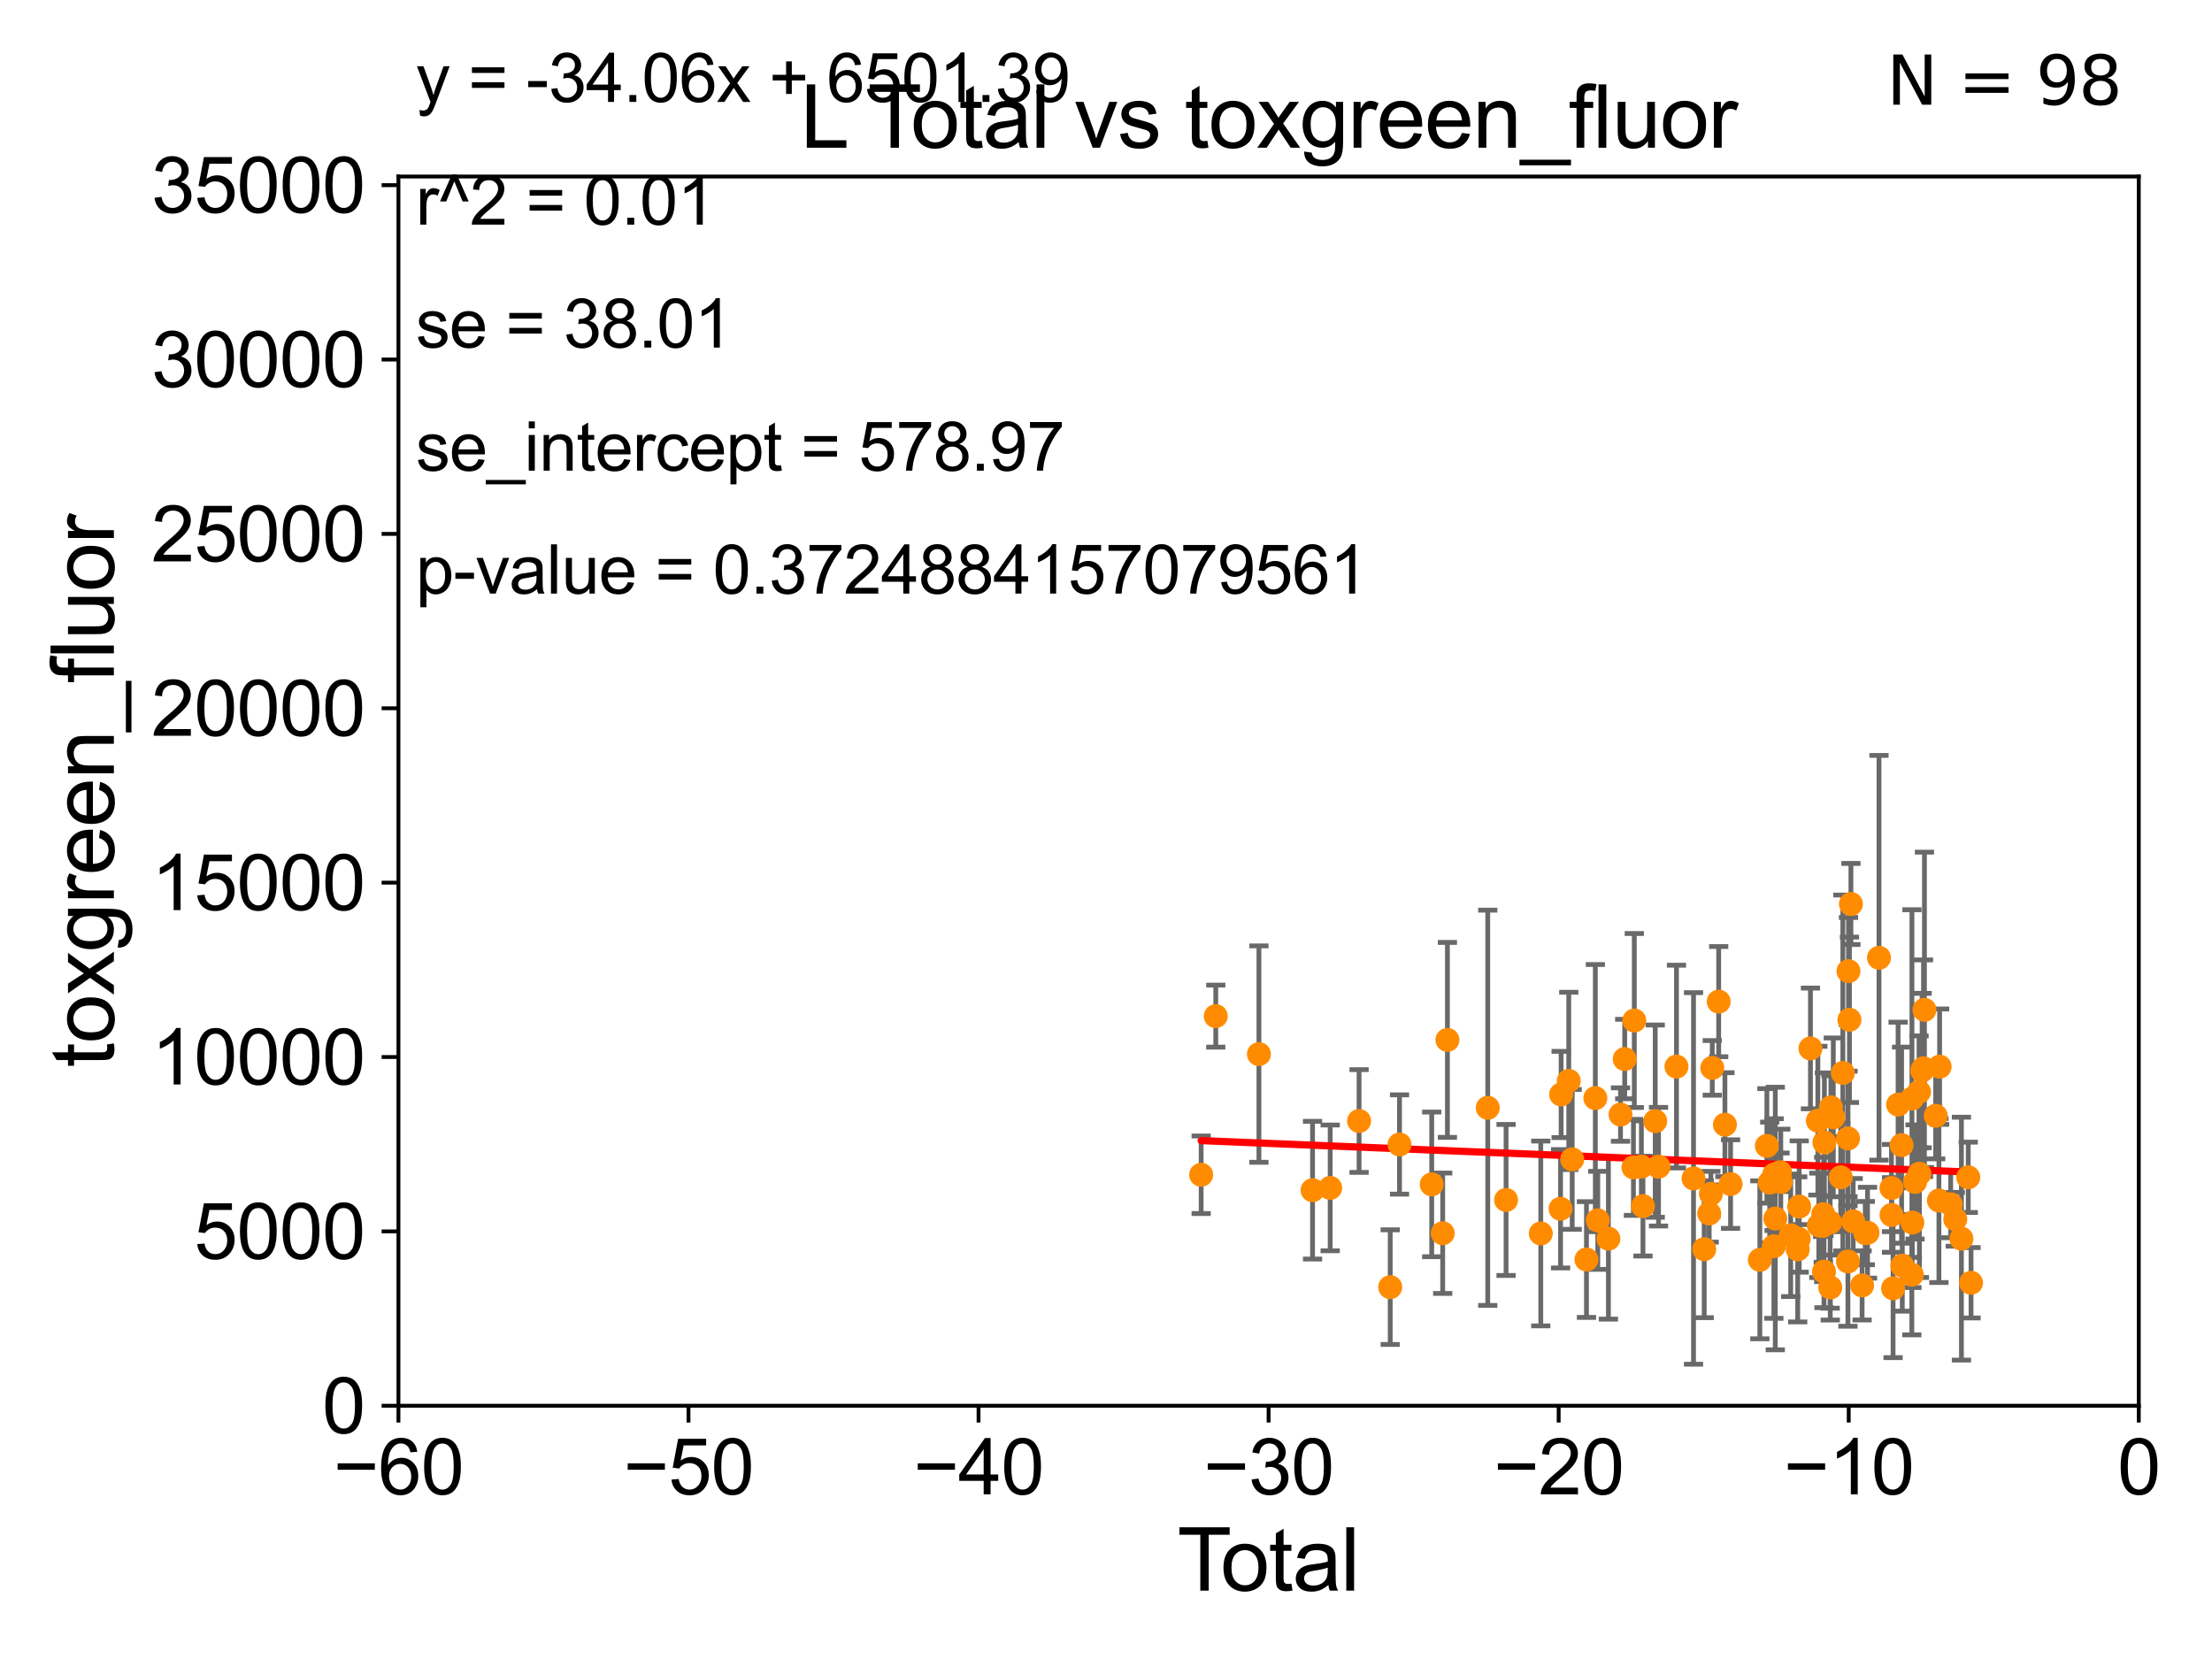 <?xml version="1.0" encoding="utf-8" standalone="no"?>
<!DOCTYPE svg PUBLIC "-//W3C//DTD SVG 1.1//EN"
  "http://www.w3.org/Graphics/SVG/1.1/DTD/svg11.dtd">
<svg xmlns:xlink="http://www.w3.org/1999/xlink" width="460.8pt" height="345.6pt" viewBox="0 0 460.8 345.6" xmlns="http://www.w3.org/2000/svg" version="1.1">
 <defs>
  <style type="text/css">*{stroke-linejoin: round; stroke-linecap: butt}</style>
 </defs>
 <g id="figure_1">
  <g id="patch_1">
   <path d="M 0 345.6 
L 460.8 345.6 
L 460.8 0 
L 0 0 
z
" style="fill: #ffffff"/>
  </g>
  <g id="axes_1">
   <g id="patch_2">
    <path d="M 83 292.84 
L 445.545 292.84 
L 445.545 36.775 
L 83 36.775 
z
" style="fill: #ffffff"/>
   </g>
   <g id="PathCollection_1">
    <defs>
     <path id="m71a4bb8ed9" d="M 0 1.118 
C 0.297 1.118 0.581 1 0.791 0.791 
C 1 0.581 1.118 0.297 1.118 0 
C 1.118 -0.297 1 -0.581 0.791 -0.791 
C 0.581 -1 0.297 -1.118 0 -1.118 
C -0.297 -1.118 -0.581 -1 -0.791 -0.791 
C -1 -0.581 -1.118 -0.297 -1.118 0 
C -1.118 0.297 -1 0.581 -0.791 0.791 
C -0.581 1 -0.297 1.118 0 1.118 
z
" style="stroke: #ff8c00"/>
    </defs>
    <g clip-path="url(#p842637b905)">
     <use xlink:href="#m71a4bb8ed9" x="366.611" y="262.444" style="fill: #ff8c00; stroke: #ff8c00"/>
     <use xlink:href="#m71a4bb8ed9" x="262.257" y="219.585" style="fill: #ff8c00; stroke: #ff8c00"/>
     <use xlink:href="#m71a4bb8ed9" x="273.427" y="247.937" style="fill: #ff8c00; stroke: #ff8c00"/>
     <use xlink:href="#m71a4bb8ed9" x="400.898" y="210.362" style="fill: #ff8c00; stroke: #ff8c00"/>
     <use xlink:href="#m71a4bb8ed9" x="398.941" y="246.215" style="fill: #ff8c00; stroke: #ff8c00"/>
     <use xlink:href="#m71a4bb8ed9" x="368.073" y="238.707" style="fill: #ff8c00; stroke: #ff8c00"/>
     <use xlink:href="#m71a4bb8ed9" x="389.039" y="256.795" style="fill: #ff8c00; stroke: #ff8c00"/>
     <use xlink:href="#m71a4bb8ed9" x="373.037" y="257.336" style="fill: #ff8c00; stroke: #ff8c00"/>
     <use xlink:href="#m71a4bb8ed9" x="399.772" y="227.469" style="fill: #ff8c00; stroke: #ff8c00"/>
     <use xlink:href="#m71a4bb8ed9" x="369.529" y="259.608" style="fill: #ff8c00; stroke: #ff8c00"/>
     <use xlink:href="#m71a4bb8ed9" x="253.266" y="211.676" style="fill: #ff8c00; stroke: #ff8c00"/>
     <use xlink:href="#m71a4bb8ed9" x="368.662" y="246.355" style="fill: #ff8c00; stroke: #ff8c00"/>
     <use xlink:href="#m71a4bb8ed9" x="399.844" y="244.517" style="fill: #ff8c00; stroke: #ff8c00"/>
     <use xlink:href="#m71a4bb8ed9" x="370.968" y="246.213" style="fill: #ff8c00; stroke: #ff8c00"/>
     <use xlink:href="#m71a4bb8ed9" x="370.812" y="244.201" style="fill: #ff8c00; stroke: #ff8c00"/>
     <use xlink:href="#m71a4bb8ed9" x="283.121" y="233.523" style="fill: #ff8c00; stroke: #ff8c00"/>
     <use xlink:href="#m71a4bb8ed9" x="400.413" y="223.011" style="fill: #ff8c00; stroke: #ff8c00"/>
     <use xlink:href="#m71a4bb8ed9" x="369.825" y="253.843" style="fill: #ff8c00; stroke: #ff8c00"/>
     <use xlink:href="#m71a4bb8ed9" x="388.566" y="256.876" style="fill: #ff8c00; stroke: #ff8c00"/>
     <use xlink:href="#m71a4bb8ed9" x="369.58" y="244.695" style="fill: #ff8c00; stroke: #ff8c00"/>
     <use xlink:href="#m71a4bb8ed9" x="277.101" y="247.463" style="fill: #ff8c00; stroke: #ff8c00"/>
     <use xlink:href="#m71a4bb8ed9" x="387.912" y="267.774" style="fill: #ff8c00; stroke: #ff8c00"/>
     <use xlink:href="#m71a4bb8ed9" x="381.414" y="230.683" style="fill: #ff8c00; stroke: #ff8c00"/>
     <use xlink:href="#m71a4bb8ed9" x="398.375" y="254.686" style="fill: #ff8c00; stroke: #ff8c00"/>
     <use xlink:href="#m71a4bb8ed9" x="381.277" y="268.213" style="fill: #ff8c00; stroke: #ff8c00"/>
     <use xlink:href="#m71a4bb8ed9" x="381.91" y="232.767" style="fill: #ff8c00; stroke: #ff8c00"/>
     <use xlink:href="#m71a4bb8ed9" x="381.254" y="254.653" style="fill: #ff8c00; stroke: #ff8c00"/>
     <use xlink:href="#m71a4bb8ed9" x="394.363" y="268.377" style="fill: #ff8c00; stroke: #ff8c00"/>
     <use xlink:href="#m71a4bb8ed9" x="383.46" y="245.247" style="fill: #ff8c00; stroke: #ff8c00"/>
     <use xlink:href="#m71a4bb8ed9" x="380.058" y="238" style="fill: #ff8c00; stroke: #ff8c00"/>
     <use xlink:href="#m71a4bb8ed9" x="379.974" y="264.906" style="fill: #ff8c00; stroke: #ff8c00"/>
     <use xlink:href="#m71a4bb8ed9" x="383.899" y="223.517" style="fill: #ff8c00; stroke: #ff8c00"/>
     <use xlink:href="#m71a4bb8ed9" x="379.916" y="254.027" style="fill: #ff8c00; stroke: #ff8c00"/>
     <use xlink:href="#m71a4bb8ed9" x="379.817" y="252.935" style="fill: #ff8c00; stroke: #ff8c00"/>
     <use xlink:href="#m71a4bb8ed9" x="379.684" y="255.382" style="fill: #ff8c00; stroke: #ff8c00"/>
     <use xlink:href="#m71a4bb8ed9" x="395.408" y="230.111" style="fill: #ff8c00; stroke: #ff8c00"/>
     <use xlink:href="#m71a4bb8ed9" x="378.889" y="255.266" style="fill: #ff8c00; stroke: #ff8c00"/>
     <use xlink:href="#m71a4bb8ed9" x="374.496" y="260.268" style="fill: #ff8c00; stroke: #ff8c00"/>
     <use xlink:href="#m71a4bb8ed9" x="378.695" y="233.457" style="fill: #ff8c00; stroke: #ff8c00"/>
     <use xlink:href="#m71a4bb8ed9" x="394.042" y="253.094" style="fill: #ff8c00; stroke: #ff8c00"/>
     <use xlink:href="#m71a4bb8ed9" x="377.15" y="218.41" style="fill: #ff8c00; stroke: #ff8c00"/>
     <use xlink:href="#m71a4bb8ed9" x="396.282" y="263.658" style="fill: #ff8c00; stroke: #ff8c00"/>
     <use xlink:href="#m71a4bb8ed9" x="384.959" y="262.788" style="fill: #ff8c00; stroke: #ff8c00"/>
     <use xlink:href="#m71a4bb8ed9" x="384.975" y="237.16" style="fill: #ff8c00; stroke: #ff8c00"/>
     <use xlink:href="#m71a4bb8ed9" x="385.074" y="202.315" style="fill: #ff8c00; stroke: #ff8c00"/>
     <use xlink:href="#m71a4bb8ed9" x="394.029" y="247.494" style="fill: #ff8c00; stroke: #ff8c00"/>
     <use xlink:href="#m71a4bb8ed9" x="385.271" y="212.437" style="fill: #ff8c00; stroke: #ff8c00"/>
     <use xlink:href="#m71a4bb8ed9" x="385.582" y="188.318" style="fill: #ff8c00; stroke: #ff8c00"/>
     <use xlink:href="#m71a4bb8ed9" x="398.269" y="265.544" style="fill: #ff8c00; stroke: #ff8c00"/>
     <use xlink:href="#m71a4bb8ed9" x="398.292" y="228.867" style="fill: #ff8c00; stroke: #ff8c00"/>
     <use xlink:href="#m71a4bb8ed9" x="374.806" y="251.34" style="fill: #ff8c00; stroke: #ff8c00"/>
     <use xlink:href="#m71a4bb8ed9" x="386.05" y="254.43" style="fill: #ff8c00; stroke: #ff8c00"/>
     <use xlink:href="#m71a4bb8ed9" x="396.137" y="238.555" style="fill: #ff8c00; stroke: #ff8c00"/>
     <use xlink:href="#m71a4bb8ed9" x="374.718" y="258.081" style="fill: #ff8c00; stroke: #ff8c00"/>
     <use xlink:href="#m71a4bb8ed9" x="400.704" y="222.536" style="fill: #ff8c00; stroke: #ff8c00"/>
     <use xlink:href="#m71a4bb8ed9" x="391.428" y="199.519" style="fill: #ff8c00; stroke: #ff8c00"/>
     <use xlink:href="#m71a4bb8ed9" x="356.407" y="248.698" style="fill: #ff8c00; stroke: #ff8c00"/>
     <use xlink:href="#m71a4bb8ed9" x="356.058" y="252.795" style="fill: #ff8c00; stroke: #ff8c00"/>
     <use xlink:href="#m71a4bb8ed9" x="330.491" y="262.381" style="fill: #ff8c00; stroke: #ff8c00"/>
     <use xlink:href="#m71a4bb8ed9" x="340.455" y="212.59" style="fill: #ff8c00; stroke: #ff8c00"/>
     <use xlink:href="#m71a4bb8ed9" x="355.019" y="260.235" style="fill: #ff8c00; stroke: #ff8c00"/>
     <use xlink:href="#m71a4bb8ed9" x="332.339" y="228.754" style="fill: #ff8c00; stroke: #ff8c00"/>
     <use xlink:href="#m71a4bb8ed9" x="298.253" y="246.729" style="fill: #ff8c00; stroke: #ff8c00"/>
     <use xlink:href="#m71a4bb8ed9" x="352.791" y="245.488" style="fill: #ff8c00; stroke: #ff8c00"/>
     <use xlink:href="#m71a4bb8ed9" x="300.54" y="256.906" style="fill: #ff8c00; stroke: #ff8c00"/>
     <use xlink:href="#m71a4bb8ed9" x="309.928" y="230.773" style="fill: #ff8c00; stroke: #ff8c00"/>
     <use xlink:href="#m71a4bb8ed9" x="332.846" y="254.221" style="fill: #ff8c00; stroke: #ff8c00"/>
     <use xlink:href="#m71a4bb8ed9" x="301.523" y="216.631" style="fill: #ff8c00; stroke: #ff8c00"/>
     <use xlink:href="#m71a4bb8ed9" x="349.238" y="222.186" style="fill: #ff8c00; stroke: #ff8c00"/>
     <use xlink:href="#m71a4bb8ed9" x="406.368" y="250.876" style="fill: #ff8c00; stroke: #ff8c00"/>
     <use xlink:href="#m71a4bb8ed9" x="410.605" y="267.225" style="fill: #ff8c00; stroke: #ff8c00"/>
     <use xlink:href="#m71a4bb8ed9" x="345.5" y="243.042" style="fill: #ff8c00; stroke: #ff8c00"/>
     <use xlink:href="#m71a4bb8ed9" x="344.815" y="233.554" style="fill: #ff8c00; stroke: #ff8c00"/>
     <use xlink:href="#m71a4bb8ed9" x="407.321" y="253.998" style="fill: #ff8c00; stroke: #ff8c00"/>
     <use xlink:href="#m71a4bb8ed9" x="335.061" y="258.039" style="fill: #ff8c00; stroke: #ff8c00"/>
     <use xlink:href="#m71a4bb8ed9" x="342.26" y="251.259" style="fill: #ff8c00; stroke: #ff8c00"/>
     <use xlink:href="#m71a4bb8ed9" x="408.601" y="258.035" style="fill: #ff8c00; stroke: #ff8c00"/>
     <use xlink:href="#m71a4bb8ed9" x="341.931" y="243.02" style="fill: #ff8c00; stroke: #ff8c00"/>
     <use xlink:href="#m71a4bb8ed9" x="337.581" y="232.181" style="fill: #ff8c00; stroke: #ff8c00"/>
     <use xlink:href="#m71a4bb8ed9" x="338.458" y="220.617" style="fill: #ff8c00; stroke: #ff8c00"/>
     <use xlink:href="#m71a4bb8ed9" x="410.023" y="245.252" style="fill: #ff8c00; stroke: #ff8c00"/>
     <use xlink:href="#m71a4bb8ed9" x="327.517" y="241.519" style="fill: #ff8c00; stroke: #ff8c00"/>
     <use xlink:href="#m71a4bb8ed9" x="356.697" y="222.462" style="fill: #ff8c00; stroke: #ff8c00"/>
     <use xlink:href="#m71a4bb8ed9" x="340.276" y="243.186" style="fill: #ff8c00; stroke: #ff8c00"/>
     <use xlink:href="#m71a4bb8ed9" x="326.802" y="225.169" style="fill: #ff8c00; stroke: #ff8c00"/>
     <use xlink:href="#m71a4bb8ed9" x="359.329" y="234.293" style="fill: #ff8c00; stroke: #ff8c00"/>
     <use xlink:href="#m71a4bb8ed9" x="320.973" y="256.952" style="fill: #ff8c00; stroke: #ff8c00"/>
     <use xlink:href="#m71a4bb8ed9" x="250.222" y="244.726" style="fill: #ff8c00; stroke: #ff8c00"/>
     <use xlink:href="#m71a4bb8ed9" x="403.24" y="232.438" style="fill: #ff8c00; stroke: #ff8c00"/>
     <use xlink:href="#m71a4bb8ed9" x="360.511" y="246.661" style="fill: #ff8c00; stroke: #ff8c00"/>
     <use xlink:href="#m71a4bb8ed9" x="325.21" y="227.996" style="fill: #ff8c00; stroke: #ff8c00"/>
     <use xlink:href="#m71a4bb8ed9" x="403.913" y="250.092" style="fill: #ff8c00; stroke: #ff8c00"/>
     <use xlink:href="#m71a4bb8ed9" x="325.095" y="251.808" style="fill: #ff8c00; stroke: #ff8c00"/>
     <use xlink:href="#m71a4bb8ed9" x="313.741" y="249.974" style="fill: #ff8c00; stroke: #ff8c00"/>
     <use xlink:href="#m71a4bb8ed9" x="404.055" y="222.208" style="fill: #ff8c00; stroke: #ff8c00"/>
     <use xlink:href="#m71a4bb8ed9" x="289.607" y="268.133" style="fill: #ff8c00; stroke: #ff8c00"/>
     <use xlink:href="#m71a4bb8ed9" x="358.034" y="208.655" style="fill: #ff8c00; stroke: #ff8c00"/>
     <use xlink:href="#m71a4bb8ed9" x="291.544" y="238.417" style="fill: #ff8c00; stroke: #ff8c00"/>
    </g>
   </g>
   <g id="matplotlib.axis_1">
    <g id="xtick_1">
     <g id="line2d_1">
      <defs>
       <path id="m2628b8e192" d="M 0 0 
L 0 3.5 
" style="stroke: #000000; stroke-width: 0.8"/>
      </defs>
      <g>
       <use xlink:href="#m2628b8e192" x="83" y="292.84" style="stroke: #000000; stroke-width: 0.8"/>
      </g>
     </g>
     <g id="text_1">
      <!-- −60 -->
      <g transform="translate(69.43 311.293)scale(0.16 -0.16)">
       <defs>
        <path id="ArialMT-2212" d="M 3381 1997 
L 356 1997 
L 356 2522 
L 3381 2522 
L 3381 1997 
z
" transform="scale(0.016)"/>
        <path id="ArialMT-36" d="M 3184 3459 
L 2625 3416 
Q 2550 3747 2413 3897 
Q 2184 4138 1850 4138 
Q 1581 4138 1378 3988 
Q 1113 3794 959 3422 
Q 806 3050 800 2363 
Q 1003 2672 1297 2822 
Q 1591 2972 1913 2972 
Q 2475 2972 2870 2558 
Q 3266 2144 3266 1488 
Q 3266 1056 3080 686 
Q 2894 316 2569 119 
Q 2244 -78 1831 -78 
Q 1128 -78 684 439 
Q 241 956 241 2144 
Q 241 3472 731 4075 
Q 1159 4600 1884 4600 
Q 2425 4600 2770 4297 
Q 3116 3994 3184 3459 
z
M 888 1484 
Q 888 1194 1011 928 
Q 1134 663 1356 523 
Q 1578 384 1822 384 
Q 2178 384 2434 671 
Q 2691 959 2691 1453 
Q 2691 1928 2437 2201 
Q 2184 2475 1800 2475 
Q 1419 2475 1153 2201 
Q 888 1928 888 1484 
z
" transform="scale(0.016)"/>
        <path id="ArialMT-30" d="M 266 2259 
Q 266 3072 433 3567 
Q 600 4063 929 4331 
Q 1259 4600 1759 4600 
Q 2128 4600 2406 4451 
Q 2684 4303 2865 4023 
Q 3047 3744 3150 3342 
Q 3253 2941 3253 2259 
Q 3253 1453 3087 958 
Q 2922 463 2592 192 
Q 2263 -78 1759 -78 
Q 1097 -78 719 397 
Q 266 969 266 2259 
z
M 844 2259 
Q 844 1131 1108 757 
Q 1372 384 1759 384 
Q 2147 384 2411 759 
Q 2675 1134 2675 2259 
Q 2675 3391 2411 3762 
Q 2147 4134 1753 4134 
Q 1366 4134 1134 3806 
Q 844 3388 844 2259 
z
" transform="scale(0.016)"/>
       </defs>
       <use xlink:href="#ArialMT-2212"/>
       <use xlink:href="#ArialMT-36" x="58.398"/>
       <use xlink:href="#ArialMT-30" x="114.014"/>
      </g>
     </g>
    </g>
    <g id="xtick_2">
     <g id="line2d_2">
      <g>
       <use xlink:href="#m2628b8e192" x="143.424" y="292.84" style="stroke: #000000; stroke-width: 0.8"/>
      </g>
     </g>
     <g id="text_2">
      <!-- −50 -->
      <g transform="translate(129.854 311.293)scale(0.16 -0.16)">
       <defs>
        <path id="ArialMT-35" d="M 266 1200 
L 856 1250 
Q 922 819 1161 601 
Q 1400 384 1738 384 
Q 2144 384 2425 690 
Q 2706 997 2706 1503 
Q 2706 1984 2436 2262 
Q 2166 2541 1728 2541 
Q 1456 2541 1237 2417 
Q 1019 2294 894 2097 
L 366 2166 
L 809 4519 
L 3088 4519 
L 3088 3981 
L 1259 3981 
L 1013 2750 
Q 1425 3038 1878 3038 
Q 2478 3038 2890 2622 
Q 3303 2206 3303 1553 
Q 3303 931 2941 478 
Q 2500 -78 1738 -78 
Q 1113 -78 717 272 
Q 322 622 266 1200 
z
" transform="scale(0.016)"/>
       </defs>
       <use xlink:href="#ArialMT-2212"/>
       <use xlink:href="#ArialMT-35" x="58.398"/>
       <use xlink:href="#ArialMT-30" x="114.014"/>
      </g>
     </g>
    </g>
    <g id="xtick_3">
     <g id="line2d_3">
      <g>
       <use xlink:href="#m2628b8e192" x="203.848" y="292.84" style="stroke: #000000; stroke-width: 0.8"/>
      </g>
     </g>
     <g id="text_3">
      <!-- −40 -->
      <g transform="translate(190.278 311.293)scale(0.16 -0.16)">
       <defs>
        <path id="ArialMT-34" d="M 2069 0 
L 2069 1097 
L 81 1097 
L 81 1613 
L 2172 4581 
L 2631 4581 
L 2631 1613 
L 3250 1613 
L 3250 1097 
L 2631 1097 
L 2631 0 
L 2069 0 
z
M 2069 1613 
L 2069 3678 
L 634 1613 
L 2069 1613 
z
" transform="scale(0.016)"/>
       </defs>
       <use xlink:href="#ArialMT-2212"/>
       <use xlink:href="#ArialMT-34" x="58.398"/>
       <use xlink:href="#ArialMT-30" x="114.014"/>
      </g>
     </g>
    </g>
    <g id="xtick_4">
     <g id="line2d_4">
      <g>
       <use xlink:href="#m2628b8e192" x="264.272" y="292.84" style="stroke: #000000; stroke-width: 0.8"/>
      </g>
     </g>
     <g id="text_4">
      <!-- −30 -->
      <g transform="translate(250.702 311.293)scale(0.16 -0.16)">
       <defs>
        <path id="ArialMT-33" d="M 269 1209 
L 831 1284 
Q 928 806 1161 595 
Q 1394 384 1728 384 
Q 2125 384 2398 659 
Q 2672 934 2672 1341 
Q 2672 1728 2419 1979 
Q 2166 2231 1775 2231 
Q 1616 2231 1378 2169 
L 1441 2663 
Q 1497 2656 1531 2656 
Q 1891 2656 2178 2843 
Q 2466 3031 2466 3422 
Q 2466 3731 2256 3934 
Q 2047 4138 1716 4138 
Q 1388 4138 1169 3931 
Q 950 3725 888 3313 
L 325 3413 
Q 428 3978 793 4289 
Q 1159 4600 1703 4600 
Q 2078 4600 2393 4439 
Q 2709 4278 2876 4000 
Q 3044 3722 3044 3409 
Q 3044 3113 2884 2869 
Q 2725 2625 2413 2481 
Q 2819 2388 3044 2092 
Q 3269 1797 3269 1353 
Q 3269 753 2831 336 
Q 2394 -81 1725 -81 
Q 1122 -81 723 278 
Q 325 638 269 1209 
z
" transform="scale(0.016)"/>
       </defs>
       <use xlink:href="#ArialMT-2212"/>
       <use xlink:href="#ArialMT-33" x="58.398"/>
       <use xlink:href="#ArialMT-30" x="114.014"/>
      </g>
     </g>
    </g>
    <g id="xtick_5">
     <g id="line2d_5">
      <g>
       <use xlink:href="#m2628b8e192" x="324.697" y="292.84" style="stroke: #000000; stroke-width: 0.8"/>
      </g>
     </g>
     <g id="text_5">
      <!-- −20 -->
      <g transform="translate(311.127 311.293)scale(0.16 -0.16)">
       <defs>
        <path id="ArialMT-32" d="M 3222 541 
L 3222 0 
L 194 0 
Q 188 203 259 391 
Q 375 700 629 1000 
Q 884 1300 1366 1694 
Q 2113 2306 2375 2664 
Q 2638 3022 2638 3341 
Q 2638 3675 2398 3904 
Q 2159 4134 1775 4134 
Q 1369 4134 1125 3890 
Q 881 3647 878 3216 
L 300 3275 
Q 359 3922 746 4261 
Q 1134 4600 1788 4600 
Q 2447 4600 2831 4234 
Q 3216 3869 3216 3328 
Q 3216 3053 3103 2787 
Q 2991 2522 2730 2228 
Q 2469 1934 1863 1422 
Q 1356 997 1212 845 
Q 1069 694 975 541 
L 3222 541 
z
" transform="scale(0.016)"/>
       </defs>
       <use xlink:href="#ArialMT-2212"/>
       <use xlink:href="#ArialMT-32" x="58.398"/>
       <use xlink:href="#ArialMT-30" x="114.014"/>
      </g>
     </g>
    </g>
    <g id="xtick_6">
     <g id="line2d_6">
      <g>
       <use xlink:href="#m2628b8e192" x="385.121" y="292.84" style="stroke: #000000; stroke-width: 0.8"/>
      </g>
     </g>
     <g id="text_6">
      <!-- −10 -->
      <g transform="translate(371.551 311.293)scale(0.16 -0.16)">
       <defs>
        <path id="ArialMT-31" d="M 2384 0 
L 1822 0 
L 1822 3584 
Q 1619 3391 1289 3197 
Q 959 3003 697 2906 
L 697 3450 
Q 1169 3672 1522 3987 
Q 1875 4303 2022 4600 
L 2384 4600 
L 2384 0 
z
" transform="scale(0.016)"/>
       </defs>
       <use xlink:href="#ArialMT-2212"/>
       <use xlink:href="#ArialMT-31" x="58.398"/>
       <use xlink:href="#ArialMT-30" x="114.014"/>
      </g>
     </g>
    </g>
    <g id="xtick_7">
     <g id="line2d_7">
      <g>
       <use xlink:href="#m2628b8e192" x="445.545" y="292.84" style="stroke: #000000; stroke-width: 0.8"/>
      </g>
     </g>
     <g id="text_7">
      <!-- 0 -->
      <g transform="translate(441.096 311.293)scale(0.16 -0.16)">
       <use xlink:href="#ArialMT-30"/>
      </g>
     </g>
    </g>
    <g id="text_8">
     <!-- Total -->
     <g transform="translate(245.267 331.357)scale(0.18 -0.18)">
      <defs>
       <path id="ArialMT-54" d="M 1659 0 
L 1659 4041 
L 150 4041 
L 150 4581 
L 3781 4581 
L 3781 4041 
L 2266 4041 
L 2266 0 
L 1659 0 
z
" transform="scale(0.016)"/>
       <path id="ArialMT-6f" d="M 213 1659 
Q 213 2581 725 3025 
Q 1153 3394 1769 3394 
Q 2453 3394 2887 2945 
Q 3322 2497 3322 1706 
Q 3322 1066 3130 698 
Q 2938 331 2570 128 
Q 2203 -75 1769 -75 
Q 1072 -75 642 372 
Q 213 819 213 1659 
z
M 791 1659 
Q 791 1022 1069 705 
Q 1347 388 1769 388 
Q 2188 388 2466 706 
Q 2744 1025 2744 1678 
Q 2744 2294 2464 2611 
Q 2184 2928 1769 2928 
Q 1347 2928 1069 2612 
Q 791 2297 791 1659 
z
" transform="scale(0.016)"/>
       <path id="ArialMT-74" d="M 1650 503 
L 1731 6 
Q 1494 -44 1306 -44 
Q 1000 -44 831 53 
Q 663 150 594 308 
Q 525 466 525 972 
L 525 2881 
L 113 2881 
L 113 3319 
L 525 3319 
L 525 4141 
L 1084 4478 
L 1084 3319 
L 1650 3319 
L 1650 2881 
L 1084 2881 
L 1084 941 
Q 1084 700 1114 631 
Q 1144 563 1211 522 
Q 1278 481 1403 481 
Q 1497 481 1650 503 
z
" transform="scale(0.016)"/>
       <path id="ArialMT-61" d="M 2588 409 
Q 2275 144 1986 34 
Q 1697 -75 1366 -75 
Q 819 -75 525 192 
Q 231 459 231 875 
Q 231 1119 342 1320 
Q 453 1522 633 1644 
Q 813 1766 1038 1828 
Q 1203 1872 1538 1913 
Q 2219 1994 2541 2106 
Q 2544 2222 2544 2253 
Q 2544 2597 2384 2738 
Q 2169 2928 1744 2928 
Q 1347 2928 1158 2789 
Q 969 2650 878 2297 
L 328 2372 
Q 403 2725 575 2942 
Q 747 3159 1072 3276 
Q 1397 3394 1825 3394 
Q 2250 3394 2515 3294 
Q 2781 3194 2906 3042 
Q 3031 2891 3081 2659 
Q 3109 2516 3109 2141 
L 3109 1391 
Q 3109 606 3145 398 
Q 3181 191 3288 0 
L 2700 0 
Q 2613 175 2588 409 
z
M 2541 1666 
Q 2234 1541 1622 1453 
Q 1275 1403 1131 1340 
Q 988 1278 909 1158 
Q 831 1038 831 891 
Q 831 666 1001 516 
Q 1172 366 1500 366 
Q 1825 366 2078 508 
Q 2331 650 2450 897 
Q 2541 1088 2541 1459 
L 2541 1666 
z
" transform="scale(0.016)"/>
       <path id="ArialMT-6c" d="M 409 0 
L 409 4581 
L 972 4581 
L 972 0 
L 409 0 
z
" transform="scale(0.016)"/>
      </defs>
      <use xlink:href="#ArialMT-54"/>
      <use xlink:href="#ArialMT-6f" x="49.959"/>
      <use xlink:href="#ArialMT-74" x="105.574"/>
      <use xlink:href="#ArialMT-61" x="133.357"/>
      <use xlink:href="#ArialMT-6c" x="188.973"/>
     </g>
    </g>
   </g>
   <g id="matplotlib.axis_2">
    <g id="ytick_1">
     <g id="line2d_8">
      <defs>
       <path id="m21b423f7cb" d="M 0 0 
L -3.5 0 
" style="stroke: #000000; stroke-width: 0.8"/>
      </defs>
      <g>
       <use xlink:href="#m21b423f7cb" x="83" y="292.84" style="stroke: #000000; stroke-width: 0.8"/>
      </g>
     </g>
     <g id="text_9">
      <!-- 0 -->
      <g transform="translate(67.103 298.566)scale(0.16 -0.16)">
       <use xlink:href="#ArialMT-30"/>
      </g>
     </g>
    </g>
    <g id="ytick_2">
     <g id="line2d_9">
      <g>
       <use xlink:href="#m21b423f7cb" x="83" y="256.516" style="stroke: #000000; stroke-width: 0.8"/>
      </g>
     </g>
     <g id="text_10">
      <!-- 5000 -->
      <g transform="translate(40.41 262.242)scale(0.16 -0.16)">
       <use xlink:href="#ArialMT-35"/>
       <use xlink:href="#ArialMT-30" x="55.615"/>
       <use xlink:href="#ArialMT-30" x="111.23"/>
       <use xlink:href="#ArialMT-30" x="166.846"/>
      </g>
     </g>
    </g>
    <g id="ytick_3">
     <g id="line2d_10">
      <g>
       <use xlink:href="#m21b423f7cb" x="83" y="220.192" style="stroke: #000000; stroke-width: 0.8"/>
      </g>
     </g>
     <g id="text_11">
      <!-- 10000 -->
      <g transform="translate(31.512 225.918)scale(0.16 -0.16)">
       <use xlink:href="#ArialMT-31"/>
       <use xlink:href="#ArialMT-30" x="55.615"/>
       <use xlink:href="#ArialMT-30" x="111.23"/>
       <use xlink:href="#ArialMT-30" x="166.846"/>
       <use xlink:href="#ArialMT-30" x="222.461"/>
      </g>
     </g>
    </g>
    <g id="ytick_4">
     <g id="line2d_11">
      <g>
       <use xlink:href="#m21b423f7cb" x="83" y="183.867" style="stroke: #000000; stroke-width: 0.8"/>
      </g>
     </g>
     <g id="text_12">
      <!-- 15000 -->
      <g transform="translate(31.512 189.594)scale(0.16 -0.16)">
       <use xlink:href="#ArialMT-31"/>
       <use xlink:href="#ArialMT-35" x="55.615"/>
       <use xlink:href="#ArialMT-30" x="111.23"/>
       <use xlink:href="#ArialMT-30" x="166.846"/>
       <use xlink:href="#ArialMT-30" x="222.461"/>
      </g>
     </g>
    </g>
    <g id="ytick_5">
     <g id="line2d_12">
      <g>
       <use xlink:href="#m21b423f7cb" x="83" y="147.543" style="stroke: #000000; stroke-width: 0.8"/>
      </g>
     </g>
     <g id="text_13">
      <!-- 20000 -->
      <g transform="translate(31.512 153.27)scale(0.16 -0.16)">
       <use xlink:href="#ArialMT-32"/>
       <use xlink:href="#ArialMT-30" x="55.615"/>
       <use xlink:href="#ArialMT-30" x="111.23"/>
       <use xlink:href="#ArialMT-30" x="166.846"/>
       <use xlink:href="#ArialMT-30" x="222.461"/>
      </g>
     </g>
    </g>
    <g id="ytick_6">
     <g id="line2d_13">
      <g>
       <use xlink:href="#m21b423f7cb" x="83" y="111.219" style="stroke: #000000; stroke-width: 0.8"/>
      </g>
     </g>
     <g id="text_14">
      <!-- 25000 -->
      <g transform="translate(31.512 116.945)scale(0.16 -0.16)">
       <use xlink:href="#ArialMT-32"/>
       <use xlink:href="#ArialMT-35" x="55.615"/>
       <use xlink:href="#ArialMT-30" x="111.23"/>
       <use xlink:href="#ArialMT-30" x="166.846"/>
       <use xlink:href="#ArialMT-30" x="222.461"/>
      </g>
     </g>
    </g>
    <g id="ytick_7">
     <g id="line2d_14">
      <g>
       <use xlink:href="#m21b423f7cb" x="83" y="74.895" style="stroke: #000000; stroke-width: 0.8"/>
      </g>
     </g>
     <g id="text_15">
      <!-- 30000 -->
      <g transform="translate(31.512 80.621)scale(0.16 -0.16)">
       <use xlink:href="#ArialMT-33"/>
       <use xlink:href="#ArialMT-30" x="55.615"/>
       <use xlink:href="#ArialMT-30" x="111.23"/>
       <use xlink:href="#ArialMT-30" x="166.846"/>
       <use xlink:href="#ArialMT-30" x="222.461"/>
      </g>
     </g>
    </g>
    <g id="ytick_8">
     <g id="line2d_15">
      <g>
       <use xlink:href="#m21b423f7cb" x="83" y="38.571" style="stroke: #000000; stroke-width: 0.8"/>
      </g>
     </g>
     <g id="text_16">
      <!-- 35000 -->
      <g transform="translate(31.512 44.297)scale(0.16 -0.16)">
       <use xlink:href="#ArialMT-33"/>
       <use xlink:href="#ArialMT-35" x="55.615"/>
       <use xlink:href="#ArialMT-30" x="111.23"/>
       <use xlink:href="#ArialMT-30" x="166.846"/>
       <use xlink:href="#ArialMT-30" x="222.461"/>
      </g>
     </g>
    </g>
    <g id="text_17">
     <!-- toxgreen_fluor -->
     <g transform="translate(23.724 222.34)rotate(-90)scale(0.18 -0.18)">
      <defs>
       <path id="ArialMT-78" d="M 47 0 
L 1259 1725 
L 138 3319 
L 841 3319 
L 1350 2541 
Q 1494 2319 1581 2169 
Q 1719 2375 1834 2534 
L 2394 3319 
L 3066 3319 
L 1919 1756 
L 3153 0 
L 2463 0 
L 1781 1031 
L 1600 1309 
L 728 0 
L 47 0 
z
" transform="scale(0.016)"/>
       <path id="ArialMT-67" d="M 319 -275 
L 866 -356 
Q 900 -609 1056 -725 
Q 1266 -881 1628 -881 
Q 2019 -881 2231 -725 
Q 2444 -569 2519 -288 
Q 2563 -116 2559 434 
Q 2191 0 1641 0 
Q 956 0 581 494 
Q 206 988 206 1678 
Q 206 2153 378 2554 
Q 550 2956 876 3175 
Q 1203 3394 1644 3394 
Q 2231 3394 2613 2919 
L 2613 3319 
L 3131 3319 
L 3131 450 
Q 3131 -325 2973 -648 
Q 2816 -972 2473 -1159 
Q 2131 -1347 1631 -1347 
Q 1038 -1347 672 -1080 
Q 306 -813 319 -275 
z
M 784 1719 
Q 784 1066 1043 766 
Q 1303 466 1694 466 
Q 2081 466 2343 764 
Q 2606 1063 2606 1700 
Q 2606 2309 2336 2618 
Q 2066 2928 1684 2928 
Q 1309 2928 1046 2623 
Q 784 2319 784 1719 
z
" transform="scale(0.016)"/>
       <path id="ArialMT-72" d="M 416 0 
L 416 3319 
L 922 3319 
L 922 2816 
Q 1116 3169 1280 3281 
Q 1444 3394 1641 3394 
Q 1925 3394 2219 3213 
L 2025 2691 
Q 1819 2813 1613 2813 
Q 1428 2813 1281 2702 
Q 1134 2591 1072 2394 
Q 978 2094 978 1738 
L 978 0 
L 416 0 
z
" transform="scale(0.016)"/>
       <path id="ArialMT-65" d="M 2694 1069 
L 3275 997 
Q 3138 488 2766 206 
Q 2394 -75 1816 -75 
Q 1088 -75 661 373 
Q 234 822 234 1631 
Q 234 2469 665 2931 
Q 1097 3394 1784 3394 
Q 2450 3394 2872 2941 
Q 3294 2488 3294 1666 
Q 3294 1616 3291 1516 
L 816 1516 
Q 847 969 1125 678 
Q 1403 388 1819 388 
Q 2128 388 2347 550 
Q 2566 713 2694 1069 
z
M 847 1978 
L 2700 1978 
Q 2663 2397 2488 2606 
Q 2219 2931 1791 2931 
Q 1403 2931 1139 2672 
Q 875 2413 847 1978 
z
" transform="scale(0.016)"/>
       <path id="ArialMT-6e" d="M 422 0 
L 422 3319 
L 928 3319 
L 928 2847 
Q 1294 3394 1984 3394 
Q 2284 3394 2536 3286 
Q 2788 3178 2913 3003 
Q 3038 2828 3088 2588 
Q 3119 2431 3119 2041 
L 3119 0 
L 2556 0 
L 2556 2019 
Q 2556 2363 2490 2533 
Q 2425 2703 2258 2804 
Q 2091 2906 1866 2906 
Q 1506 2906 1245 2678 
Q 984 2450 984 1813 
L 984 0 
L 422 0 
z
" transform="scale(0.016)"/>
       <path id="ArialMT-5f" d="M -97 -1272 
L -97 -866 
L 3631 -866 
L 3631 -1272 
L -97 -1272 
z
" transform="scale(0.016)"/>
       <path id="ArialMT-66" d="M 556 0 
L 556 2881 
L 59 2881 
L 59 3319 
L 556 3319 
L 556 3672 
Q 556 4006 616 4169 
Q 697 4388 901 4523 
Q 1106 4659 1475 4659 
Q 1713 4659 2000 4603 
L 1916 4113 
Q 1741 4144 1584 4144 
Q 1328 4144 1222 4034 
Q 1116 3925 1116 3625 
L 1116 3319 
L 1763 3319 
L 1763 2881 
L 1116 2881 
L 1116 0 
L 556 0 
z
" transform="scale(0.016)"/>
       <path id="ArialMT-75" d="M 2597 0 
L 2597 488 
Q 2209 -75 1544 -75 
Q 1250 -75 995 37 
Q 741 150 617 320 
Q 494 491 444 738 
Q 409 903 409 1263 
L 409 3319 
L 972 3319 
L 972 1478 
Q 972 1038 1006 884 
Q 1059 663 1231 536 
Q 1403 409 1656 409 
Q 1909 409 2131 539 
Q 2353 669 2445 892 
Q 2538 1116 2538 1541 
L 2538 3319 
L 3100 3319 
L 3100 0 
L 2597 0 
z
" transform="scale(0.016)"/>
      </defs>
      <use xlink:href="#ArialMT-74"/>
      <use xlink:href="#ArialMT-6f" x="27.783"/>
      <use xlink:href="#ArialMT-78" x="83.398"/>
      <use xlink:href="#ArialMT-67" x="133.398"/>
      <use xlink:href="#ArialMT-72" x="189.014"/>
      <use xlink:href="#ArialMT-65" x="222.314"/>
      <use xlink:href="#ArialMT-65" x="277.93"/>
      <use xlink:href="#ArialMT-6e" x="333.545"/>
      <use xlink:href="#ArialMT-5f" x="389.16"/>
      <use xlink:href="#ArialMT-66" x="444.775"/>
      <use xlink:href="#ArialMT-6c" x="472.559"/>
      <use xlink:href="#ArialMT-75" x="494.775"/>
      <use xlink:href="#ArialMT-6f" x="550.391"/>
      <use xlink:href="#ArialMT-72" x="606.006"/>
     </g>
    </g>
   </g>
   <g id="LineCollection_1">
    <path d="M 366.611 278.894 
L 366.611 245.995 
" clip-path="url(#p842637b905)" style="fill: none; stroke: #696969"/>
    <path d="M 262.257 242.124 
L 262.257 197.045 
" clip-path="url(#p842637b905)" style="fill: none; stroke: #696969"/>
    <path d="M 273.427 262.278 
L 273.427 233.597 
" clip-path="url(#p842637b905)" style="fill: none; stroke: #696969"/>
    <path d="M 400.898 243.205 
L 400.898 177.519 
" clip-path="url(#p842637b905)" style="fill: none; stroke: #696969"/>
    <path d="M 398.941 258.108 
L 398.941 234.323 
" clip-path="url(#p842637b905)" style="fill: none; stroke: #696969"/>
    <path d="M 368.073 250.635 
L 368.073 226.78 
" clip-path="url(#p842637b905)" style="fill: none; stroke: #696969"/>
    <path d="M 389.039 266.257 
L 389.039 247.333 
" clip-path="url(#p842637b905)" style="fill: none; stroke: #696969"/>
    <path d="M 373.037 270.099 
L 373.037 244.574 
" clip-path="url(#p842637b905)" style="fill: none; stroke: #696969"/>
    <path d="M 399.772 239.139 
L 399.772 215.799 
" clip-path="url(#p842637b905)" style="fill: none; stroke: #696969"/>
    <path d="M 369.529 274.629 
L 369.529 244.588 
" clip-path="url(#p842637b905)" style="fill: none; stroke: #696969"/>
    <path d="M 253.266 218.136 
L 253.266 205.216 
" clip-path="url(#p842637b905)" style="fill: none; stroke: #696969"/>
    <path d="M 368.662 258.956 
L 368.662 233.754 
" clip-path="url(#p842637b905)" style="fill: none; stroke: #696969"/>
    <path d="M 399.844 266.123 
L 399.844 222.911 
" clip-path="url(#p842637b905)" style="fill: none; stroke: #696969"/>
    <path d="M 370.968 257.2 
L 370.968 235.226 
" clip-path="url(#p842637b905)" style="fill: none; stroke: #696969"/>
    <path d="M 370.812 248.219 
L 370.812 240.183 
" clip-path="url(#p842637b905)" style="fill: none; stroke: #696969"/>
    <path d="M 283.121 244.226 
L 283.121 222.821 
" clip-path="url(#p842637b905)" style="fill: none; stroke: #696969"/>
    <path d="M 400.413 239.093 
L 400.413 206.928 
" clip-path="url(#p842637b905)" style="fill: none; stroke: #696969"/>
    <path d="M 369.825 281.193 
L 369.825 226.493 
" clip-path="url(#p842637b905)" style="fill: none; stroke: #696969"/>
    <path d="M 388.566 263.461 
L 388.566 250.292 
" clip-path="url(#p842637b905)" style="fill: none; stroke: #696969"/>
    <path d="M 369.58 256.341 
L 369.58 233.048 
" clip-path="url(#p842637b905)" style="fill: none; stroke: #696969"/>
    <path d="M 277.101 260.564 
L 277.101 234.362 
" clip-path="url(#p842637b905)" style="fill: none; stroke: #696969"/>
    <path d="M 387.912 274.976 
L 387.912 260.571 
" clip-path="url(#p842637b905)" style="fill: none; stroke: #696969"/>
    <path d="M 381.414 237.276 
L 381.414 224.09 
" clip-path="url(#p842637b905)" style="fill: none; stroke: #696969"/>
    <path d="M 398.375 261.93 
L 398.375 247.442 
" clip-path="url(#p842637b905)" style="fill: none; stroke: #696969"/>
    <path d="M 381.277 274.986 
L 381.277 261.44 
" clip-path="url(#p842637b905)" style="fill: none; stroke: #696969"/>
    <path d="M 381.91 249.305 
L 381.91 216.229 
" clip-path="url(#p842637b905)" style="fill: none; stroke: #696969"/>
    <path d="M 381.254 272.522 
L 381.254 236.785 
" clip-path="url(#p842637b905)" style="fill: none; stroke: #696969"/>
    <path d="M 394.363 282.822 
L 394.363 253.931 
" clip-path="url(#p842637b905)" style="fill: none; stroke: #696969"/>
    <path d="M 383.46 256.588 
L 383.46 233.905 
" clip-path="url(#p842637b905)" style="fill: none; stroke: #696969"/>
    <path d="M 380.058 252.495 
L 380.058 223.504 
" clip-path="url(#p842637b905)" style="fill: none; stroke: #696969"/>
    <path d="M 379.974 272.406 
L 379.974 257.406 
" clip-path="url(#p842637b905)" style="fill: none; stroke: #696969"/>
    <path d="M 383.899 260.583 
L 383.899 186.451 
" clip-path="url(#p842637b905)" style="fill: none; stroke: #696969"/>
    <path d="M 379.916 266.983 
L 379.916 241.07 
" clip-path="url(#p842637b905)" style="fill: none; stroke: #696969"/>
    <path d="M 379.817 262.95 
L 379.817 242.921 
" clip-path="url(#p842637b905)" style="fill: none; stroke: #696969"/>
    <path d="M 379.684 257.586 
L 379.684 253.179 
" clip-path="url(#p842637b905)" style="fill: none; stroke: #696969"/>
    <path d="M 395.408 247.286 
L 395.408 212.937 
" clip-path="url(#p842637b905)" style="fill: none; stroke: #696969"/>
    <path d="M 378.889 266.143 
L 378.889 244.389 
" clip-path="url(#p842637b905)" style="fill: none; stroke: #696969"/>
    <path d="M 374.496 275.379 
L 374.496 245.158 
" clip-path="url(#p842637b905)" style="fill: none; stroke: #696969"/>
    <path d="M 378.695 248.952 
L 378.695 217.963 
" clip-path="url(#p842637b905)" style="fill: none; stroke: #696969"/>
    <path d="M 394.042 260.872 
L 394.042 245.315 
" clip-path="url(#p842637b905)" style="fill: none; stroke: #696969"/>
    <path d="M 377.15 230.984 
L 377.15 205.837 
" clip-path="url(#p842637b905)" style="fill: none; stroke: #696969"/>
    <path d="M 396.282 273.139 
L 396.282 254.176 
" clip-path="url(#p842637b905)" style="fill: none; stroke: #696969"/>
    <path d="M 384.959 276.28 
L 384.959 249.296 
" clip-path="url(#p842637b905)" style="fill: none; stroke: #696969"/>
    <path d="M 384.975 251.168 
L 384.975 223.152 
" clip-path="url(#p842637b905)" style="fill: none; stroke: #696969"/>
    <path d="M 385.074 213.501 
L 385.074 191.129 
" clip-path="url(#p842637b905)" style="fill: none; stroke: #696969"/>
    <path d="M 394.029 256.575 
L 394.029 238.412 
" clip-path="url(#p842637b905)" style="fill: none; stroke: #696969"/>
    <path d="M 385.271 229.665 
L 385.271 195.21 
" clip-path="url(#p842637b905)" style="fill: none; stroke: #696969"/>
    <path d="M 385.582 196.764 
L 385.582 179.872 
" clip-path="url(#p842637b905)" style="fill: none; stroke: #696969"/>
    <path d="M 398.269 278.078 
L 398.269 253.01 
" clip-path="url(#p842637b905)" style="fill: none; stroke: #696969"/>
    <path d="M 398.292 268.214 
L 398.292 189.519 
" clip-path="url(#p842637b905)" style="fill: none; stroke: #696969"/>
    <path d="M 374.806 265.013 
L 374.806 237.668 
" clip-path="url(#p842637b905)" style="fill: none; stroke: #696969"/>
    <path d="M 386.05 263.356 
L 386.05 245.504 
" clip-path="url(#p842637b905)" style="fill: none; stroke: #696969"/>
    <path d="M 396.137 258.981 
L 396.137 218.13 
" clip-path="url(#p842637b905)" style="fill: none; stroke: #696969"/>
    <path d="M 374.718 261.055 
L 374.718 255.107 
" clip-path="url(#p842637b905)" style="fill: none; stroke: #696969"/>
    <path d="M 400.704 245.106 
L 400.704 199.966 
" clip-path="url(#p842637b905)" style="fill: none; stroke: #696969"/>
    <path d="M 391.428 241.67 
L 391.428 157.368 
" clip-path="url(#p842637b905)" style="fill: none; stroke: #696969"/>
    <path d="M 356.407 253.374 
L 356.407 244.022 
" clip-path="url(#p842637b905)" style="fill: none; stroke: #696969"/>
    <path d="M 356.058 258.758 
L 356.058 246.832 
" clip-path="url(#p842637b905)" style="fill: none; stroke: #696969"/>
    <path d="M 330.491 274.44 
L 330.491 250.322 
" clip-path="url(#p842637b905)" style="fill: none; stroke: #696969"/>
    <path d="M 340.455 230.711 
L 340.455 194.469 
" clip-path="url(#p842637b905)" style="fill: none; stroke: #696969"/>
    <path d="M 355.019 274.491 
L 355.019 245.979 
" clip-path="url(#p842637b905)" style="fill: none; stroke: #696969"/>
    <path d="M 332.339 256.579 
L 332.339 200.929 
" clip-path="url(#p842637b905)" style="fill: none; stroke: #696969"/>
    <path d="M 298.253 261.8 
L 298.253 231.658 
" clip-path="url(#p842637b905)" style="fill: none; stroke: #696969"/>
    <path d="M 352.791 284.188 
L 352.791 206.788 
" clip-path="url(#p842637b905)" style="fill: none; stroke: #696969"/>
    <path d="M 300.54 269.448 
L 300.54 244.363 
" clip-path="url(#p842637b905)" style="fill: none; stroke: #696969"/>
    <path d="M 309.928 271.943 
L 309.928 189.603 
" clip-path="url(#p842637b905)" style="fill: none; stroke: #696969"/>
    <path d="M 332.846 264.43 
L 332.846 244.011 
" clip-path="url(#p842637b905)" style="fill: none; stroke: #696969"/>
    <path d="M 301.523 236.936 
L 301.523 196.326 
" clip-path="url(#p842637b905)" style="fill: none; stroke: #696969"/>
    <path d="M 349.238 243.302 
L 349.238 201.069 
" clip-path="url(#p842637b905)" style="fill: none; stroke: #696969"/>
    <path d="M 406.368 257.841 
L 406.368 243.911 
" clip-path="url(#p842637b905)" style="fill: none; stroke: #696969"/>
    <path d="M 410.605 274.559 
L 410.605 259.891 
" clip-path="url(#p842637b905)" style="fill: none; stroke: #696969"/>
    <path d="M 345.5 255.396 
L 345.5 230.689 
" clip-path="url(#p842637b905)" style="fill: none; stroke: #696969"/>
    <path d="M 344.815 253.579 
L 344.815 213.529 
" clip-path="url(#p842637b905)" style="fill: none; stroke: #696969"/>
    <path d="M 407.321 259.601 
L 407.321 248.395 
" clip-path="url(#p842637b905)" style="fill: none; stroke: #696969"/>
    <path d="M 335.061 274.796 
L 335.061 241.283 
" clip-path="url(#p842637b905)" style="fill: none; stroke: #696969"/>
    <path d="M 342.26 261.648 
L 342.26 240.87 
" clip-path="url(#p842637b905)" style="fill: none; stroke: #696969"/>
    <path d="M 408.601 283.334 
L 408.601 232.736 
" clip-path="url(#p842637b905)" style="fill: none; stroke: #696969"/>
    <path d="M 341.931 252.532 
L 341.931 233.507 
" clip-path="url(#p842637b905)" style="fill: none; stroke: #696969"/>
    <path d="M 337.581 237.749 
L 337.581 226.614 
" clip-path="url(#p842637b905)" style="fill: none; stroke: #696969"/>
    <path d="M 338.458 228.893 
L 338.458 212.342 
" clip-path="url(#p842637b905)" style="fill: none; stroke: #696969"/>
    <path d="M 410.023 252.571 
L 410.023 237.932 
" clip-path="url(#p842637b905)" style="fill: none; stroke: #696969"/>
    <path d="M 327.517 256.086 
L 327.517 226.952 
" clip-path="url(#p842637b905)" style="fill: none; stroke: #696969"/>
    <path d="M 356.697 228.153 
L 356.697 216.77 
" clip-path="url(#p842637b905)" style="fill: none; stroke: #696969"/>
    <path d="M 340.276 253.181 
L 340.276 233.191 
" clip-path="url(#p842637b905)" style="fill: none; stroke: #696969"/>
    <path d="M 326.802 243.634 
L 326.802 206.704 
" clip-path="url(#p842637b905)" style="fill: none; stroke: #696969"/>
    <path d="M 359.329 245.121 
L 359.329 223.466 
" clip-path="url(#p842637b905)" style="fill: none; stroke: #696969"/>
    <path d="M 320.973 276.201 
L 320.973 237.704 
" clip-path="url(#p842637b905)" style="fill: none; stroke: #696969"/>
    <path d="M 250.222 252.803 
L 250.222 236.648 
" clip-path="url(#p842637b905)" style="fill: none; stroke: #696969"/>
    <path d="M 403.24 241.415 
L 403.24 223.461 
" clip-path="url(#p842637b905)" style="fill: none; stroke: #696969"/>
    <path d="M 360.511 255.89 
L 360.511 237.433 
" clip-path="url(#p842637b905)" style="fill: none; stroke: #696969"/>
    <path d="M 325.21 236.977 
L 325.21 219.014 
" clip-path="url(#p842637b905)" style="fill: none; stroke: #696969"/>
    <path d="M 403.913 267.173 
L 403.913 233.011 
" clip-path="url(#p842637b905)" style="fill: none; stroke: #696969"/>
    <path d="M 325.095 264.14 
L 325.095 239.476 
" clip-path="url(#p842637b905)" style="fill: none; stroke: #696969"/>
    <path d="M 313.741 265.704 
L 313.741 234.245 
" clip-path="url(#p842637b905)" style="fill: none; stroke: #696969"/>
    <path d="M 404.055 234.227 
L 404.055 210.188 
" clip-path="url(#p842637b905)" style="fill: none; stroke: #696969"/>
    <path d="M 289.607 280.072 
L 289.607 256.194 
" clip-path="url(#p842637b905)" style="fill: none; stroke: #696969"/>
    <path d="M 358.034 220.134 
L 358.034 197.176 
" clip-path="url(#p842637b905)" style="fill: none; stroke: #696969"/>
    <path d="M 291.544 248.758 
L 291.544 228.077 
" clip-path="url(#p842637b905)" style="fill: none; stroke: #696969"/>
   </g>
   <g id="line2d_16">
    <defs>
     <path id="mae2f5c9fc5" d="M 2 0 
L -2 -0 
" style="stroke: #696969"/>
    </defs>
    <g clip-path="url(#p842637b905)">
     <use xlink:href="#mae2f5c9fc5" x="366.611" y="278.894" style="fill: #696969; stroke: #696969"/>
     <use xlink:href="#mae2f5c9fc5" x="262.257" y="242.124" style="fill: #696969; stroke: #696969"/>
     <use xlink:href="#mae2f5c9fc5" x="273.427" y="262.278" style="fill: #696969; stroke: #696969"/>
     <use xlink:href="#mae2f5c9fc5" x="400.898" y="243.205" style="fill: #696969; stroke: #696969"/>
     <use xlink:href="#mae2f5c9fc5" x="398.941" y="258.108" style="fill: #696969; stroke: #696969"/>
     <use xlink:href="#mae2f5c9fc5" x="368.073" y="250.635" style="fill: #696969; stroke: #696969"/>
     <use xlink:href="#mae2f5c9fc5" x="389.039" y="266.257" style="fill: #696969; stroke: #696969"/>
     <use xlink:href="#mae2f5c9fc5" x="373.037" y="270.099" style="fill: #696969; stroke: #696969"/>
     <use xlink:href="#mae2f5c9fc5" x="399.772" y="239.139" style="fill: #696969; stroke: #696969"/>
     <use xlink:href="#mae2f5c9fc5" x="369.529" y="274.629" style="fill: #696969; stroke: #696969"/>
     <use xlink:href="#mae2f5c9fc5" x="253.266" y="218.136" style="fill: #696969; stroke: #696969"/>
     <use xlink:href="#mae2f5c9fc5" x="368.662" y="258.956" style="fill: #696969; stroke: #696969"/>
     <use xlink:href="#mae2f5c9fc5" x="399.844" y="266.123" style="fill: #696969; stroke: #696969"/>
     <use xlink:href="#mae2f5c9fc5" x="370.968" y="257.2" style="fill: #696969; stroke: #696969"/>
     <use xlink:href="#mae2f5c9fc5" x="370.812" y="248.219" style="fill: #696969; stroke: #696969"/>
     <use xlink:href="#mae2f5c9fc5" x="283.121" y="244.226" style="fill: #696969; stroke: #696969"/>
     <use xlink:href="#mae2f5c9fc5" x="400.413" y="239.093" style="fill: #696969; stroke: #696969"/>
     <use xlink:href="#mae2f5c9fc5" x="369.825" y="281.193" style="fill: #696969; stroke: #696969"/>
     <use xlink:href="#mae2f5c9fc5" x="388.566" y="263.461" style="fill: #696969; stroke: #696969"/>
     <use xlink:href="#mae2f5c9fc5" x="369.58" y="256.341" style="fill: #696969; stroke: #696969"/>
     <use xlink:href="#mae2f5c9fc5" x="277.101" y="260.564" style="fill: #696969; stroke: #696969"/>
     <use xlink:href="#mae2f5c9fc5" x="387.912" y="274.976" style="fill: #696969; stroke: #696969"/>
     <use xlink:href="#mae2f5c9fc5" x="381.414" y="237.276" style="fill: #696969; stroke: #696969"/>
     <use xlink:href="#mae2f5c9fc5" x="398.375" y="261.93" style="fill: #696969; stroke: #696969"/>
     <use xlink:href="#mae2f5c9fc5" x="381.277" y="274.986" style="fill: #696969; stroke: #696969"/>
     <use xlink:href="#mae2f5c9fc5" x="381.91" y="249.305" style="fill: #696969; stroke: #696969"/>
     <use xlink:href="#mae2f5c9fc5" x="381.254" y="272.522" style="fill: #696969; stroke: #696969"/>
     <use xlink:href="#mae2f5c9fc5" x="394.363" y="282.822" style="fill: #696969; stroke: #696969"/>
     <use xlink:href="#mae2f5c9fc5" x="383.46" y="256.588" style="fill: #696969; stroke: #696969"/>
     <use xlink:href="#mae2f5c9fc5" x="380.058" y="252.495" style="fill: #696969; stroke: #696969"/>
     <use xlink:href="#mae2f5c9fc5" x="379.974" y="272.406" style="fill: #696969; stroke: #696969"/>
     <use xlink:href="#mae2f5c9fc5" x="383.899" y="260.583" style="fill: #696969; stroke: #696969"/>
     <use xlink:href="#mae2f5c9fc5" x="379.916" y="266.983" style="fill: #696969; stroke: #696969"/>
     <use xlink:href="#mae2f5c9fc5" x="379.817" y="262.95" style="fill: #696969; stroke: #696969"/>
     <use xlink:href="#mae2f5c9fc5" x="379.684" y="257.586" style="fill: #696969; stroke: #696969"/>
     <use xlink:href="#mae2f5c9fc5" x="395.408" y="247.286" style="fill: #696969; stroke: #696969"/>
     <use xlink:href="#mae2f5c9fc5" x="378.889" y="266.143" style="fill: #696969; stroke: #696969"/>
     <use xlink:href="#mae2f5c9fc5" x="374.496" y="275.379" style="fill: #696969; stroke: #696969"/>
     <use xlink:href="#mae2f5c9fc5" x="378.695" y="248.952" style="fill: #696969; stroke: #696969"/>
     <use xlink:href="#mae2f5c9fc5" x="394.042" y="260.872" style="fill: #696969; stroke: #696969"/>
     <use xlink:href="#mae2f5c9fc5" x="377.15" y="230.984" style="fill: #696969; stroke: #696969"/>
     <use xlink:href="#mae2f5c9fc5" x="396.282" y="273.139" style="fill: #696969; stroke: #696969"/>
     <use xlink:href="#mae2f5c9fc5" x="384.959" y="276.28" style="fill: #696969; stroke: #696969"/>
     <use xlink:href="#mae2f5c9fc5" x="384.975" y="251.168" style="fill: #696969; stroke: #696969"/>
     <use xlink:href="#mae2f5c9fc5" x="385.074" y="213.501" style="fill: #696969; stroke: #696969"/>
     <use xlink:href="#mae2f5c9fc5" x="394.029" y="256.575" style="fill: #696969; stroke: #696969"/>
     <use xlink:href="#mae2f5c9fc5" x="385.271" y="229.665" style="fill: #696969; stroke: #696969"/>
     <use xlink:href="#mae2f5c9fc5" x="385.582" y="196.764" style="fill: #696969; stroke: #696969"/>
     <use xlink:href="#mae2f5c9fc5" x="398.269" y="278.078" style="fill: #696969; stroke: #696969"/>
     <use xlink:href="#mae2f5c9fc5" x="398.292" y="268.214" style="fill: #696969; stroke: #696969"/>
     <use xlink:href="#mae2f5c9fc5" x="374.806" y="265.013" style="fill: #696969; stroke: #696969"/>
     <use xlink:href="#mae2f5c9fc5" x="386.05" y="263.356" style="fill: #696969; stroke: #696969"/>
     <use xlink:href="#mae2f5c9fc5" x="396.137" y="258.981" style="fill: #696969; stroke: #696969"/>
     <use xlink:href="#mae2f5c9fc5" x="374.718" y="261.055" style="fill: #696969; stroke: #696969"/>
     <use xlink:href="#mae2f5c9fc5" x="400.704" y="245.106" style="fill: #696969; stroke: #696969"/>
     <use xlink:href="#mae2f5c9fc5" x="391.428" y="241.67" style="fill: #696969; stroke: #696969"/>
     <use xlink:href="#mae2f5c9fc5" x="356.407" y="253.374" style="fill: #696969; stroke: #696969"/>
     <use xlink:href="#mae2f5c9fc5" x="356.058" y="258.758" style="fill: #696969; stroke: #696969"/>
     <use xlink:href="#mae2f5c9fc5" x="330.491" y="274.44" style="fill: #696969; stroke: #696969"/>
     <use xlink:href="#mae2f5c9fc5" x="340.455" y="230.711" style="fill: #696969; stroke: #696969"/>
     <use xlink:href="#mae2f5c9fc5" x="355.019" y="274.491" style="fill: #696969; stroke: #696969"/>
     <use xlink:href="#mae2f5c9fc5" x="332.339" y="256.579" style="fill: #696969; stroke: #696969"/>
     <use xlink:href="#mae2f5c9fc5" x="298.253" y="261.8" style="fill: #696969; stroke: #696969"/>
     <use xlink:href="#mae2f5c9fc5" x="352.791" y="284.188" style="fill: #696969; stroke: #696969"/>
     <use xlink:href="#mae2f5c9fc5" x="300.54" y="269.448" style="fill: #696969; stroke: #696969"/>
     <use xlink:href="#mae2f5c9fc5" x="309.928" y="271.943" style="fill: #696969; stroke: #696969"/>
     <use xlink:href="#mae2f5c9fc5" x="332.846" y="264.43" style="fill: #696969; stroke: #696969"/>
     <use xlink:href="#mae2f5c9fc5" x="301.523" y="236.936" style="fill: #696969; stroke: #696969"/>
     <use xlink:href="#mae2f5c9fc5" x="349.238" y="243.302" style="fill: #696969; stroke: #696969"/>
     <use xlink:href="#mae2f5c9fc5" x="406.368" y="257.841" style="fill: #696969; stroke: #696969"/>
     <use xlink:href="#mae2f5c9fc5" x="410.605" y="274.559" style="fill: #696969; stroke: #696969"/>
     <use xlink:href="#mae2f5c9fc5" x="345.5" y="255.396" style="fill: #696969; stroke: #696969"/>
     <use xlink:href="#mae2f5c9fc5" x="344.815" y="253.579" style="fill: #696969; stroke: #696969"/>
     <use xlink:href="#mae2f5c9fc5" x="407.321" y="259.601" style="fill: #696969; stroke: #696969"/>
     <use xlink:href="#mae2f5c9fc5" x="335.061" y="274.796" style="fill: #696969; stroke: #696969"/>
     <use xlink:href="#mae2f5c9fc5" x="342.26" y="261.648" style="fill: #696969; stroke: #696969"/>
     <use xlink:href="#mae2f5c9fc5" x="408.601" y="283.334" style="fill: #696969; stroke: #696969"/>
     <use xlink:href="#mae2f5c9fc5" x="341.931" y="252.532" style="fill: #696969; stroke: #696969"/>
     <use xlink:href="#mae2f5c9fc5" x="337.581" y="237.749" style="fill: #696969; stroke: #696969"/>
     <use xlink:href="#mae2f5c9fc5" x="338.458" y="228.893" style="fill: #696969; stroke: #696969"/>
     <use xlink:href="#mae2f5c9fc5" x="410.023" y="252.571" style="fill: #696969; stroke: #696969"/>
     <use xlink:href="#mae2f5c9fc5" x="327.517" y="256.086" style="fill: #696969; stroke: #696969"/>
     <use xlink:href="#mae2f5c9fc5" x="356.697" y="228.153" style="fill: #696969; stroke: #696969"/>
     <use xlink:href="#mae2f5c9fc5" x="340.276" y="253.181" style="fill: #696969; stroke: #696969"/>
     <use xlink:href="#mae2f5c9fc5" x="326.802" y="243.634" style="fill: #696969; stroke: #696969"/>
     <use xlink:href="#mae2f5c9fc5" x="359.329" y="245.121" style="fill: #696969; stroke: #696969"/>
     <use xlink:href="#mae2f5c9fc5" x="320.973" y="276.201" style="fill: #696969; stroke: #696969"/>
     <use xlink:href="#mae2f5c9fc5" x="250.222" y="252.803" style="fill: #696969; stroke: #696969"/>
     <use xlink:href="#mae2f5c9fc5" x="403.24" y="241.415" style="fill: #696969; stroke: #696969"/>
     <use xlink:href="#mae2f5c9fc5" x="360.511" y="255.89" style="fill: #696969; stroke: #696969"/>
     <use xlink:href="#mae2f5c9fc5" x="325.21" y="236.977" style="fill: #696969; stroke: #696969"/>
     <use xlink:href="#mae2f5c9fc5" x="403.913" y="267.173" style="fill: #696969; stroke: #696969"/>
     <use xlink:href="#mae2f5c9fc5" x="325.095" y="264.14" style="fill: #696969; stroke: #696969"/>
     <use xlink:href="#mae2f5c9fc5" x="313.741" y="265.704" style="fill: #696969; stroke: #696969"/>
     <use xlink:href="#mae2f5c9fc5" x="404.055" y="234.227" style="fill: #696969; stroke: #696969"/>
     <use xlink:href="#mae2f5c9fc5" x="289.607" y="280.072" style="fill: #696969; stroke: #696969"/>
     <use xlink:href="#mae2f5c9fc5" x="358.034" y="220.134" style="fill: #696969; stroke: #696969"/>
     <use xlink:href="#mae2f5c9fc5" x="291.544" y="248.758" style="fill: #696969; stroke: #696969"/>
    </g>
   </g>
   <g id="line2d_17">
    <g clip-path="url(#p842637b905)">
     <use xlink:href="#mae2f5c9fc5" x="366.611" y="245.995" style="fill: #696969; stroke: #696969"/>
     <use xlink:href="#mae2f5c9fc5" x="262.257" y="197.045" style="fill: #696969; stroke: #696969"/>
     <use xlink:href="#mae2f5c9fc5" x="273.427" y="233.597" style="fill: #696969; stroke: #696969"/>
     <use xlink:href="#mae2f5c9fc5" x="400.898" y="177.519" style="fill: #696969; stroke: #696969"/>
     <use xlink:href="#mae2f5c9fc5" x="398.941" y="234.323" style="fill: #696969; stroke: #696969"/>
     <use xlink:href="#mae2f5c9fc5" x="368.073" y="226.78" style="fill: #696969; stroke: #696969"/>
     <use xlink:href="#mae2f5c9fc5" x="389.039" y="247.333" style="fill: #696969; stroke: #696969"/>
     <use xlink:href="#mae2f5c9fc5" x="373.037" y="244.574" style="fill: #696969; stroke: #696969"/>
     <use xlink:href="#mae2f5c9fc5" x="399.772" y="215.799" style="fill: #696969; stroke: #696969"/>
     <use xlink:href="#mae2f5c9fc5" x="369.529" y="244.588" style="fill: #696969; stroke: #696969"/>
     <use xlink:href="#mae2f5c9fc5" x="253.266" y="205.216" style="fill: #696969; stroke: #696969"/>
     <use xlink:href="#mae2f5c9fc5" x="368.662" y="233.754" style="fill: #696969; stroke: #696969"/>
     <use xlink:href="#mae2f5c9fc5" x="399.844" y="222.911" style="fill: #696969; stroke: #696969"/>
     <use xlink:href="#mae2f5c9fc5" x="370.968" y="235.226" style="fill: #696969; stroke: #696969"/>
     <use xlink:href="#mae2f5c9fc5" x="370.812" y="240.183" style="fill: #696969; stroke: #696969"/>
     <use xlink:href="#mae2f5c9fc5" x="283.121" y="222.821" style="fill: #696969; stroke: #696969"/>
     <use xlink:href="#mae2f5c9fc5" x="400.413" y="206.928" style="fill: #696969; stroke: #696969"/>
     <use xlink:href="#mae2f5c9fc5" x="369.825" y="226.493" style="fill: #696969; stroke: #696969"/>
     <use xlink:href="#mae2f5c9fc5" x="388.566" y="250.292" style="fill: #696969; stroke: #696969"/>
     <use xlink:href="#mae2f5c9fc5" x="369.58" y="233.048" style="fill: #696969; stroke: #696969"/>
     <use xlink:href="#mae2f5c9fc5" x="277.101" y="234.362" style="fill: #696969; stroke: #696969"/>
     <use xlink:href="#mae2f5c9fc5" x="387.912" y="260.571" style="fill: #696969; stroke: #696969"/>
     <use xlink:href="#mae2f5c9fc5" x="381.414" y="224.09" style="fill: #696969; stroke: #696969"/>
     <use xlink:href="#mae2f5c9fc5" x="398.375" y="247.442" style="fill: #696969; stroke: #696969"/>
     <use xlink:href="#mae2f5c9fc5" x="381.277" y="261.44" style="fill: #696969; stroke: #696969"/>
     <use xlink:href="#mae2f5c9fc5" x="381.91" y="216.229" style="fill: #696969; stroke: #696969"/>
     <use xlink:href="#mae2f5c9fc5" x="381.254" y="236.785" style="fill: #696969; stroke: #696969"/>
     <use xlink:href="#mae2f5c9fc5" x="394.363" y="253.931" style="fill: #696969; stroke: #696969"/>
     <use xlink:href="#mae2f5c9fc5" x="383.46" y="233.905" style="fill: #696969; stroke: #696969"/>
     <use xlink:href="#mae2f5c9fc5" x="380.058" y="223.504" style="fill: #696969; stroke: #696969"/>
     <use xlink:href="#mae2f5c9fc5" x="379.974" y="257.406" style="fill: #696969; stroke: #696969"/>
     <use xlink:href="#mae2f5c9fc5" x="383.899" y="186.451" style="fill: #696969; stroke: #696969"/>
     <use xlink:href="#mae2f5c9fc5" x="379.916" y="241.07" style="fill: #696969; stroke: #696969"/>
     <use xlink:href="#mae2f5c9fc5" x="379.817" y="242.921" style="fill: #696969; stroke: #696969"/>
     <use xlink:href="#mae2f5c9fc5" x="379.684" y="253.179" style="fill: #696969; stroke: #696969"/>
     <use xlink:href="#mae2f5c9fc5" x="395.408" y="212.937" style="fill: #696969; stroke: #696969"/>
     <use xlink:href="#mae2f5c9fc5" x="378.889" y="244.389" style="fill: #696969; stroke: #696969"/>
     <use xlink:href="#mae2f5c9fc5" x="374.496" y="245.158" style="fill: #696969; stroke: #696969"/>
     <use xlink:href="#mae2f5c9fc5" x="378.695" y="217.963" style="fill: #696969; stroke: #696969"/>
     <use xlink:href="#mae2f5c9fc5" x="394.042" y="245.315" style="fill: #696969; stroke: #696969"/>
     <use xlink:href="#mae2f5c9fc5" x="377.15" y="205.837" style="fill: #696969; stroke: #696969"/>
     <use xlink:href="#mae2f5c9fc5" x="396.282" y="254.176" style="fill: #696969; stroke: #696969"/>
     <use xlink:href="#mae2f5c9fc5" x="384.959" y="249.296" style="fill: #696969; stroke: #696969"/>
     <use xlink:href="#mae2f5c9fc5" x="384.975" y="223.152" style="fill: #696969; stroke: #696969"/>
     <use xlink:href="#mae2f5c9fc5" x="385.074" y="191.129" style="fill: #696969; stroke: #696969"/>
     <use xlink:href="#mae2f5c9fc5" x="394.029" y="238.412" style="fill: #696969; stroke: #696969"/>
     <use xlink:href="#mae2f5c9fc5" x="385.271" y="195.21" style="fill: #696969; stroke: #696969"/>
     <use xlink:href="#mae2f5c9fc5" x="385.582" y="179.872" style="fill: #696969; stroke: #696969"/>
     <use xlink:href="#mae2f5c9fc5" x="398.269" y="253.01" style="fill: #696969; stroke: #696969"/>
     <use xlink:href="#mae2f5c9fc5" x="398.292" y="189.519" style="fill: #696969; stroke: #696969"/>
     <use xlink:href="#mae2f5c9fc5" x="374.806" y="237.668" style="fill: #696969; stroke: #696969"/>
     <use xlink:href="#mae2f5c9fc5" x="386.05" y="245.504" style="fill: #696969; stroke: #696969"/>
     <use xlink:href="#mae2f5c9fc5" x="396.137" y="218.13" style="fill: #696969; stroke: #696969"/>
     <use xlink:href="#mae2f5c9fc5" x="374.718" y="255.107" style="fill: #696969; stroke: #696969"/>
     <use xlink:href="#mae2f5c9fc5" x="400.704" y="199.966" style="fill: #696969; stroke: #696969"/>
     <use xlink:href="#mae2f5c9fc5" x="391.428" y="157.368" style="fill: #696969; stroke: #696969"/>
     <use xlink:href="#mae2f5c9fc5" x="356.407" y="244.022" style="fill: #696969; stroke: #696969"/>
     <use xlink:href="#mae2f5c9fc5" x="356.058" y="246.832" style="fill: #696969; stroke: #696969"/>
     <use xlink:href="#mae2f5c9fc5" x="330.491" y="250.322" style="fill: #696969; stroke: #696969"/>
     <use xlink:href="#mae2f5c9fc5" x="340.455" y="194.469" style="fill: #696969; stroke: #696969"/>
     <use xlink:href="#mae2f5c9fc5" x="355.019" y="245.979" style="fill: #696969; stroke: #696969"/>
     <use xlink:href="#mae2f5c9fc5" x="332.339" y="200.929" style="fill: #696969; stroke: #696969"/>
     <use xlink:href="#mae2f5c9fc5" x="298.253" y="231.658" style="fill: #696969; stroke: #696969"/>
     <use xlink:href="#mae2f5c9fc5" x="352.791" y="206.788" style="fill: #696969; stroke: #696969"/>
     <use xlink:href="#mae2f5c9fc5" x="300.54" y="244.363" style="fill: #696969; stroke: #696969"/>
     <use xlink:href="#mae2f5c9fc5" x="309.928" y="189.603" style="fill: #696969; stroke: #696969"/>
     <use xlink:href="#mae2f5c9fc5" x="332.846" y="244.011" style="fill: #696969; stroke: #696969"/>
     <use xlink:href="#mae2f5c9fc5" x="301.523" y="196.326" style="fill: #696969; stroke: #696969"/>
     <use xlink:href="#mae2f5c9fc5" x="349.238" y="201.069" style="fill: #696969; stroke: #696969"/>
     <use xlink:href="#mae2f5c9fc5" x="406.368" y="243.911" style="fill: #696969; stroke: #696969"/>
     <use xlink:href="#mae2f5c9fc5" x="410.605" y="259.891" style="fill: #696969; stroke: #696969"/>
     <use xlink:href="#mae2f5c9fc5" x="345.5" y="230.689" style="fill: #696969; stroke: #696969"/>
     <use xlink:href="#mae2f5c9fc5" x="344.815" y="213.529" style="fill: #696969; stroke: #696969"/>
     <use xlink:href="#mae2f5c9fc5" x="407.321" y="248.395" style="fill: #696969; stroke: #696969"/>
     <use xlink:href="#mae2f5c9fc5" x="335.061" y="241.283" style="fill: #696969; stroke: #696969"/>
     <use xlink:href="#mae2f5c9fc5" x="342.26" y="240.87" style="fill: #696969; stroke: #696969"/>
     <use xlink:href="#mae2f5c9fc5" x="408.601" y="232.736" style="fill: #696969; stroke: #696969"/>
     <use xlink:href="#mae2f5c9fc5" x="341.931" y="233.507" style="fill: #696969; stroke: #696969"/>
     <use xlink:href="#mae2f5c9fc5" x="337.581" y="226.614" style="fill: #696969; stroke: #696969"/>
     <use xlink:href="#mae2f5c9fc5" x="338.458" y="212.342" style="fill: #696969; stroke: #696969"/>
     <use xlink:href="#mae2f5c9fc5" x="410.023" y="237.932" style="fill: #696969; stroke: #696969"/>
     <use xlink:href="#mae2f5c9fc5" x="327.517" y="226.952" style="fill: #696969; stroke: #696969"/>
     <use xlink:href="#mae2f5c9fc5" x="356.697" y="216.77" style="fill: #696969; stroke: #696969"/>
     <use xlink:href="#mae2f5c9fc5" x="340.276" y="233.191" style="fill: #696969; stroke: #696969"/>
     <use xlink:href="#mae2f5c9fc5" x="326.802" y="206.704" style="fill: #696969; stroke: #696969"/>
     <use xlink:href="#mae2f5c9fc5" x="359.329" y="223.466" style="fill: #696969; stroke: #696969"/>
     <use xlink:href="#mae2f5c9fc5" x="320.973" y="237.704" style="fill: #696969; stroke: #696969"/>
     <use xlink:href="#mae2f5c9fc5" x="250.222" y="236.648" style="fill: #696969; stroke: #696969"/>
     <use xlink:href="#mae2f5c9fc5" x="403.24" y="223.461" style="fill: #696969; stroke: #696969"/>
     <use xlink:href="#mae2f5c9fc5" x="360.511" y="237.433" style="fill: #696969; stroke: #696969"/>
     <use xlink:href="#mae2f5c9fc5" x="325.21" y="219.014" style="fill: #696969; stroke: #696969"/>
     <use xlink:href="#mae2f5c9fc5" x="403.913" y="233.011" style="fill: #696969; stroke: #696969"/>
     <use xlink:href="#mae2f5c9fc5" x="325.095" y="239.476" style="fill: #696969; stroke: #696969"/>
     <use xlink:href="#mae2f5c9fc5" x="313.741" y="234.245" style="fill: #696969; stroke: #696969"/>
     <use xlink:href="#mae2f5c9fc5" x="404.055" y="210.188" style="fill: #696969; stroke: #696969"/>
     <use xlink:href="#mae2f5c9fc5" x="289.607" y="256.194" style="fill: #696969; stroke: #696969"/>
     <use xlink:href="#mae2f5c9fc5" x="358.034" y="197.176" style="fill: #696969; stroke: #696969"/>
     <use xlink:href="#mae2f5c9fc5" x="291.544" y="228.077" style="fill: #696969; stroke: #696969"/>
    </g>
   </g>
   <g id="line2d_18">
    <path d="M 366.611 242.376 
L 262.257 238.102 
L 273.427 238.56 
L 400.898 243.78 
L 398.941 243.7 
L 368.073 242.436 
L 389.039 243.294 
L 373.037 242.639 
L 399.772 243.734 
L 369.529 242.495 
L 253.266 237.734 
L 368.662 242.46 
L 399.844 243.737 
L 370.968 242.554 
L 370.812 242.548 
L 283.121 238.957 
L 400.413 243.76 
L 369.825 242.508 
L 388.566 243.275 
L 369.58 242.498 
L 277.101 238.71 
L 387.912 243.248 
L 381.414 242.982 
L 398.375 243.677 
L 381.277 242.977 
L 381.91 243.002 
L 381.254 242.976 
L 394.363 243.512 
L 383.46 243.066 
L 380.058 242.927 
L 379.974 242.923 
L 383.899 243.084 
L 379.916 242.921 
L 379.817 242.917 
L 379.684 242.911 
L 395.408 243.555 
L 378.889 242.879 
L 374.496 242.699 
L 378.695 242.871 
L 394.042 243.499 
L 377.15 242.808 
L 396.282 243.591 
L 384.959 243.127 
L 384.975 243.128 
L 385.074 243.132 
L 394.029 243.499 
L 385.271 243.14 
L 385.582 243.153 
L 398.269 243.672 
L 398.292 243.673 
L 374.806 242.712 
L 386.05 243.172 
L 396.137 243.585 
L 374.718 242.708 
L 400.704 243.772 
L 391.428 243.392 
L 356.407 241.958 
L 356.058 241.944 
L 330.491 240.897 
L 340.455 241.305 
L 355.019 241.901 
L 332.339 240.972 
L 298.253 239.576 
L 352.791 241.81 
L 300.54 239.67 
L 309.928 240.055 
L 332.846 240.993 
L 301.523 239.71 
L 349.238 241.664 
L 406.368 244.004 
L 410.605 244.178 
L 345.5 241.511 
L 344.815 241.483 
L 407.321 244.043 
L 335.061 241.084 
L 342.26 241.379 
L 408.601 244.095 
L 341.931 241.365 
L 337.581 241.187 
L 338.458 241.223 
L 410.023 244.154 
L 327.517 240.775 
L 356.697 241.97 
L 340.276 241.297 
L 326.802 240.746 
L 359.329 242.078 
L 320.973 240.507 
L 250.222 237.61 
L 403.24 243.876 
L 360.511 242.126 
L 325.21 240.68 
L 403.913 243.904 
L 325.095 240.676 
L 313.741 240.211 
L 404.055 243.909 
L 289.607 239.222 
L 358.034 242.025 
L 291.544 239.302 
" clip-path="url(#p842637b905)" style="fill: none; stroke: #ff0000; stroke-width: 1.5; stroke-linecap: square"/>
   </g>
   <g id="line2d_19">
    <defs>
     <path id="m800805165a" d="M 0 2 
C 0.53 2 1.039 1.789 1.414 1.414 
C 1.789 1.039 2 0.53 2 0 
C 2 -0.53 1.789 -1.039 1.414 -1.414 
C 1.039 -1.789 0.53 -2 0 -2 
C -0.53 -2 -1.039 -1.789 -1.414 -1.414 
C -1.789 -1.039 -2 -0.53 -2 0 
C -2 0.53 -1.789 1.039 -1.414 1.414 
C -1.039 1.789 -0.53 2 0 2 
z
" style="stroke: #ff8c00"/>
    </defs>
    <g clip-path="url(#p842637b905)">
     <use xlink:href="#m800805165a" x="366.611" y="262.444" style="fill: #ff8c00; stroke: #ff8c00"/>
     <use xlink:href="#m800805165a" x="262.257" y="219.585" style="fill: #ff8c00; stroke: #ff8c00"/>
     <use xlink:href="#m800805165a" x="273.427" y="247.937" style="fill: #ff8c00; stroke: #ff8c00"/>
     <use xlink:href="#m800805165a" x="400.898" y="210.362" style="fill: #ff8c00; stroke: #ff8c00"/>
     <use xlink:href="#m800805165a" x="398.941" y="246.215" style="fill: #ff8c00; stroke: #ff8c00"/>
     <use xlink:href="#m800805165a" x="368.073" y="238.707" style="fill: #ff8c00; stroke: #ff8c00"/>
     <use xlink:href="#m800805165a" x="389.039" y="256.795" style="fill: #ff8c00; stroke: #ff8c00"/>
     <use xlink:href="#m800805165a" x="373.037" y="257.336" style="fill: #ff8c00; stroke: #ff8c00"/>
     <use xlink:href="#m800805165a" x="399.772" y="227.469" style="fill: #ff8c00; stroke: #ff8c00"/>
     <use xlink:href="#m800805165a" x="369.529" y="259.608" style="fill: #ff8c00; stroke: #ff8c00"/>
     <use xlink:href="#m800805165a" x="253.266" y="211.676" style="fill: #ff8c00; stroke: #ff8c00"/>
     <use xlink:href="#m800805165a" x="368.662" y="246.355" style="fill: #ff8c00; stroke: #ff8c00"/>
     <use xlink:href="#m800805165a" x="399.844" y="244.517" style="fill: #ff8c00; stroke: #ff8c00"/>
     <use xlink:href="#m800805165a" x="370.968" y="246.213" style="fill: #ff8c00; stroke: #ff8c00"/>
     <use xlink:href="#m800805165a" x="370.812" y="244.201" style="fill: #ff8c00; stroke: #ff8c00"/>
     <use xlink:href="#m800805165a" x="283.121" y="233.523" style="fill: #ff8c00; stroke: #ff8c00"/>
     <use xlink:href="#m800805165a" x="400.413" y="223.011" style="fill: #ff8c00; stroke: #ff8c00"/>
     <use xlink:href="#m800805165a" x="369.825" y="253.843" style="fill: #ff8c00; stroke: #ff8c00"/>
     <use xlink:href="#m800805165a" x="388.566" y="256.876" style="fill: #ff8c00; stroke: #ff8c00"/>
     <use xlink:href="#m800805165a" x="369.58" y="244.695" style="fill: #ff8c00; stroke: #ff8c00"/>
     <use xlink:href="#m800805165a" x="277.101" y="247.463" style="fill: #ff8c00; stroke: #ff8c00"/>
     <use xlink:href="#m800805165a" x="387.912" y="267.774" style="fill: #ff8c00; stroke: #ff8c00"/>
     <use xlink:href="#m800805165a" x="381.414" y="230.683" style="fill: #ff8c00; stroke: #ff8c00"/>
     <use xlink:href="#m800805165a" x="398.375" y="254.686" style="fill: #ff8c00; stroke: #ff8c00"/>
     <use xlink:href="#m800805165a" x="381.277" y="268.213" style="fill: #ff8c00; stroke: #ff8c00"/>
     <use xlink:href="#m800805165a" x="381.91" y="232.767" style="fill: #ff8c00; stroke: #ff8c00"/>
     <use xlink:href="#m800805165a" x="381.254" y="254.653" style="fill: #ff8c00; stroke: #ff8c00"/>
     <use xlink:href="#m800805165a" x="394.363" y="268.377" style="fill: #ff8c00; stroke: #ff8c00"/>
     <use xlink:href="#m800805165a" x="383.46" y="245.247" style="fill: #ff8c00; stroke: #ff8c00"/>
     <use xlink:href="#m800805165a" x="380.058" y="238" style="fill: #ff8c00; stroke: #ff8c00"/>
     <use xlink:href="#m800805165a" x="379.974" y="264.906" style="fill: #ff8c00; stroke: #ff8c00"/>
     <use xlink:href="#m800805165a" x="383.899" y="223.517" style="fill: #ff8c00; stroke: #ff8c00"/>
     <use xlink:href="#m800805165a" x="379.916" y="254.027" style="fill: #ff8c00; stroke: #ff8c00"/>
     <use xlink:href="#m800805165a" x="379.817" y="252.935" style="fill: #ff8c00; stroke: #ff8c00"/>
     <use xlink:href="#m800805165a" x="379.684" y="255.382" style="fill: #ff8c00; stroke: #ff8c00"/>
     <use xlink:href="#m800805165a" x="395.408" y="230.111" style="fill: #ff8c00; stroke: #ff8c00"/>
     <use xlink:href="#m800805165a" x="378.889" y="255.266" style="fill: #ff8c00; stroke: #ff8c00"/>
     <use xlink:href="#m800805165a" x="374.496" y="260.268" style="fill: #ff8c00; stroke: #ff8c00"/>
     <use xlink:href="#m800805165a" x="378.695" y="233.457" style="fill: #ff8c00; stroke: #ff8c00"/>
     <use xlink:href="#m800805165a" x="394.042" y="253.094" style="fill: #ff8c00; stroke: #ff8c00"/>
     <use xlink:href="#m800805165a" x="377.15" y="218.41" style="fill: #ff8c00; stroke: #ff8c00"/>
     <use xlink:href="#m800805165a" x="396.282" y="263.658" style="fill: #ff8c00; stroke: #ff8c00"/>
     <use xlink:href="#m800805165a" x="384.959" y="262.788" style="fill: #ff8c00; stroke: #ff8c00"/>
     <use xlink:href="#m800805165a" x="384.975" y="237.16" style="fill: #ff8c00; stroke: #ff8c00"/>
     <use xlink:href="#m800805165a" x="385.074" y="202.315" style="fill: #ff8c00; stroke: #ff8c00"/>
     <use xlink:href="#m800805165a" x="394.029" y="247.494" style="fill: #ff8c00; stroke: #ff8c00"/>
     <use xlink:href="#m800805165a" x="385.271" y="212.437" style="fill: #ff8c00; stroke: #ff8c00"/>
     <use xlink:href="#m800805165a" x="385.582" y="188.318" style="fill: #ff8c00; stroke: #ff8c00"/>
     <use xlink:href="#m800805165a" x="398.269" y="265.544" style="fill: #ff8c00; stroke: #ff8c00"/>
     <use xlink:href="#m800805165a" x="398.292" y="228.867" style="fill: #ff8c00; stroke: #ff8c00"/>
     <use xlink:href="#m800805165a" x="374.806" y="251.34" style="fill: #ff8c00; stroke: #ff8c00"/>
     <use xlink:href="#m800805165a" x="386.05" y="254.43" style="fill: #ff8c00; stroke: #ff8c00"/>
     <use xlink:href="#m800805165a" x="396.137" y="238.555" style="fill: #ff8c00; stroke: #ff8c00"/>
     <use xlink:href="#m800805165a" x="374.718" y="258.081" style="fill: #ff8c00; stroke: #ff8c00"/>
     <use xlink:href="#m800805165a" x="400.704" y="222.536" style="fill: #ff8c00; stroke: #ff8c00"/>
     <use xlink:href="#m800805165a" x="391.428" y="199.519" style="fill: #ff8c00; stroke: #ff8c00"/>
     <use xlink:href="#m800805165a" x="356.407" y="248.698" style="fill: #ff8c00; stroke: #ff8c00"/>
     <use xlink:href="#m800805165a" x="356.058" y="252.795" style="fill: #ff8c00; stroke: #ff8c00"/>
     <use xlink:href="#m800805165a" x="330.491" y="262.381" style="fill: #ff8c00; stroke: #ff8c00"/>
     <use xlink:href="#m800805165a" x="340.455" y="212.59" style="fill: #ff8c00; stroke: #ff8c00"/>
     <use xlink:href="#m800805165a" x="355.019" y="260.235" style="fill: #ff8c00; stroke: #ff8c00"/>
     <use xlink:href="#m800805165a" x="332.339" y="228.754" style="fill: #ff8c00; stroke: #ff8c00"/>
     <use xlink:href="#m800805165a" x="298.253" y="246.729" style="fill: #ff8c00; stroke: #ff8c00"/>
     <use xlink:href="#m800805165a" x="352.791" y="245.488" style="fill: #ff8c00; stroke: #ff8c00"/>
     <use xlink:href="#m800805165a" x="300.54" y="256.906" style="fill: #ff8c00; stroke: #ff8c00"/>
     <use xlink:href="#m800805165a" x="309.928" y="230.773" style="fill: #ff8c00; stroke: #ff8c00"/>
     <use xlink:href="#m800805165a" x="332.846" y="254.221" style="fill: #ff8c00; stroke: #ff8c00"/>
     <use xlink:href="#m800805165a" x="301.523" y="216.631" style="fill: #ff8c00; stroke: #ff8c00"/>
     <use xlink:href="#m800805165a" x="349.238" y="222.186" style="fill: #ff8c00; stroke: #ff8c00"/>
     <use xlink:href="#m800805165a" x="406.368" y="250.876" style="fill: #ff8c00; stroke: #ff8c00"/>
     <use xlink:href="#m800805165a" x="410.605" y="267.225" style="fill: #ff8c00; stroke: #ff8c00"/>
     <use xlink:href="#m800805165a" x="345.5" y="243.042" style="fill: #ff8c00; stroke: #ff8c00"/>
     <use xlink:href="#m800805165a" x="344.815" y="233.554" style="fill: #ff8c00; stroke: #ff8c00"/>
     <use xlink:href="#m800805165a" x="407.321" y="253.998" style="fill: #ff8c00; stroke: #ff8c00"/>
     <use xlink:href="#m800805165a" x="335.061" y="258.039" style="fill: #ff8c00; stroke: #ff8c00"/>
     <use xlink:href="#m800805165a" x="342.26" y="251.259" style="fill: #ff8c00; stroke: #ff8c00"/>
     <use xlink:href="#m800805165a" x="408.601" y="258.035" style="fill: #ff8c00; stroke: #ff8c00"/>
     <use xlink:href="#m800805165a" x="341.931" y="243.02" style="fill: #ff8c00; stroke: #ff8c00"/>
     <use xlink:href="#m800805165a" x="337.581" y="232.181" style="fill: #ff8c00; stroke: #ff8c00"/>
     <use xlink:href="#m800805165a" x="338.458" y="220.617" style="fill: #ff8c00; stroke: #ff8c00"/>
     <use xlink:href="#m800805165a" x="410.023" y="245.252" style="fill: #ff8c00; stroke: #ff8c00"/>
     <use xlink:href="#m800805165a" x="327.517" y="241.519" style="fill: #ff8c00; stroke: #ff8c00"/>
     <use xlink:href="#m800805165a" x="356.697" y="222.462" style="fill: #ff8c00; stroke: #ff8c00"/>
     <use xlink:href="#m800805165a" x="340.276" y="243.186" style="fill: #ff8c00; stroke: #ff8c00"/>
     <use xlink:href="#m800805165a" x="326.802" y="225.169" style="fill: #ff8c00; stroke: #ff8c00"/>
     <use xlink:href="#m800805165a" x="359.329" y="234.293" style="fill: #ff8c00; stroke: #ff8c00"/>
     <use xlink:href="#m800805165a" x="320.973" y="256.952" style="fill: #ff8c00; stroke: #ff8c00"/>
     <use xlink:href="#m800805165a" x="250.222" y="244.726" style="fill: #ff8c00; stroke: #ff8c00"/>
     <use xlink:href="#m800805165a" x="403.24" y="232.438" style="fill: #ff8c00; stroke: #ff8c00"/>
     <use xlink:href="#m800805165a" x="360.511" y="246.661" style="fill: #ff8c00; stroke: #ff8c00"/>
     <use xlink:href="#m800805165a" x="325.21" y="227.996" style="fill: #ff8c00; stroke: #ff8c00"/>
     <use xlink:href="#m800805165a" x="403.913" y="250.092" style="fill: #ff8c00; stroke: #ff8c00"/>
     <use xlink:href="#m800805165a" x="325.095" y="251.808" style="fill: #ff8c00; stroke: #ff8c00"/>
     <use xlink:href="#m800805165a" x="313.741" y="249.974" style="fill: #ff8c00; stroke: #ff8c00"/>
     <use xlink:href="#m800805165a" x="404.055" y="222.208" style="fill: #ff8c00; stroke: #ff8c00"/>
     <use xlink:href="#m800805165a" x="289.607" y="268.133" style="fill: #ff8c00; stroke: #ff8c00"/>
     <use xlink:href="#m800805165a" x="358.034" y="208.655" style="fill: #ff8c00; stroke: #ff8c00"/>
     <use xlink:href="#m800805165a" x="291.544" y="238.417" style="fill: #ff8c00; stroke: #ff8c00"/>
    </g>
   </g>
   <g id="patch_3">
    <path d="M 83 292.84 
L 83 36.775 
" style="fill: none; stroke: #000000; stroke-width: 0.8; stroke-linejoin: miter; stroke-linecap: square"/>
   </g>
   <g id="patch_4">
    <path d="M 445.545 292.84 
L 445.545 36.775 
" style="fill: none; stroke: #000000; stroke-width: 0.8; stroke-linejoin: miter; stroke-linecap: square"/>
   </g>
   <g id="patch_5">
    <path d="M 83 292.84 
L 445.545 292.84 
" style="fill: none; stroke: #000000; stroke-width: 0.8; stroke-linejoin: miter; stroke-linecap: square"/>
   </g>
   <g id="patch_6">
    <path d="M 83 36.775 
L 445.545 36.775 
" style="fill: none; stroke: #000000; stroke-width: 0.8; stroke-linejoin: miter; stroke-linecap: square"/>
   </g>
   <g id="text_18">
    <!-- N = 98 -->
    <g transform="translate(393 21.806)scale(0.14 -0.14)">
     <defs>
      <path id="DejaVuSans-4e" d="M 628 4666 
L 1478 4666 
L 3547 763 
L 3547 4666 
L 4159 4666 
L 4159 0 
L 3309 0 
L 1241 3903 
L 1241 0 
L 628 0 
L 628 4666 
z
" transform="scale(0.016)"/>
      <path id="DejaVuSans-20" transform="scale(0.016)"/>
      <path id="DejaVuSans-3d" d="M 678 2906 
L 4684 2906 
L 4684 2381 
L 678 2381 
L 678 2906 
z
M 678 1631 
L 4684 1631 
L 4684 1100 
L 678 1100 
L 678 1631 
z
" transform="scale(0.016)"/>
      <path id="DejaVuSans-39" d="M 703 97 
L 703 672 
Q 941 559 1184 500 
Q 1428 441 1663 441 
Q 2288 441 2617 861 
Q 2947 1281 2994 2138 
Q 2813 1869 2534 1725 
Q 2256 1581 1919 1581 
Q 1219 1581 811 2004 
Q 403 2428 403 3163 
Q 403 3881 828 4315 
Q 1253 4750 1959 4750 
Q 2769 4750 3195 4129 
Q 3622 3509 3622 2328 
Q 3622 1225 3098 567 
Q 2575 -91 1691 -91 
Q 1453 -91 1209 -44 
Q 966 3 703 97 
z
M 1959 2075 
Q 2384 2075 2632 2365 
Q 2881 2656 2881 3163 
Q 2881 3666 2632 3958 
Q 2384 4250 1959 4250 
Q 1534 4250 1286 3958 
Q 1038 3666 1038 3163 
Q 1038 2656 1286 2365 
Q 1534 2075 1959 2075 
z
" transform="scale(0.016)"/>
      <path id="DejaVuSans-38" d="M 2034 2216 
Q 1584 2216 1326 1975 
Q 1069 1734 1069 1313 
Q 1069 891 1326 650 
Q 1584 409 2034 409 
Q 2484 409 2743 651 
Q 3003 894 3003 1313 
Q 3003 1734 2745 1975 
Q 2488 2216 2034 2216 
z
M 1403 2484 
Q 997 2584 770 2862 
Q 544 3141 544 3541 
Q 544 4100 942 4425 
Q 1341 4750 2034 4750 
Q 2731 4750 3128 4425 
Q 3525 4100 3525 3541 
Q 3525 3141 3298 2862 
Q 3072 2584 2669 2484 
Q 3125 2378 3379 2068 
Q 3634 1759 3634 1313 
Q 3634 634 3220 271 
Q 2806 -91 2034 -91 
Q 1263 -91 848 271 
Q 434 634 434 1313 
Q 434 1759 690 2068 
Q 947 2378 1403 2484 
z
M 1172 3481 
Q 1172 3119 1398 2916 
Q 1625 2713 2034 2713 
Q 2441 2713 2670 2916 
Q 2900 3119 2900 3481 
Q 2900 3844 2670 4047 
Q 2441 4250 2034 4250 
Q 1625 4250 1398 4047 
Q 1172 3844 1172 3481 
z
" transform="scale(0.016)"/>
     </defs>
     <use xlink:href="#DejaVuSans-4e"/>
     <use xlink:href="#DejaVuSans-20" x="74.805"/>
     <use xlink:href="#DejaVuSans-3d" x="106.592"/>
     <use xlink:href="#DejaVuSans-20" x="190.381"/>
     <use xlink:href="#DejaVuSans-39" x="222.168"/>
     <use xlink:href="#DejaVuSans-38" x="285.791"/>
    </g>
   </g>
   <g id="text_19">
    <!-- r^2 = 0.01 -->
    <g transform="translate(86.625 46.796)scale(0.14 -0.14)">
     <defs>
      <path id="ArialMT-5e" d="M 747 2156 
L 169 2156 
L 1272 4659 
L 1725 4659 
L 2834 2156 
L 2269 2156 
L 1497 4022 
L 747 2156 
z
" transform="scale(0.016)"/>
      <path id="ArialMT-20" transform="scale(0.016)"/>
      <path id="ArialMT-3d" d="M 3381 2694 
L 356 2694 
L 356 3219 
L 3381 3219 
L 3381 2694 
z
M 3381 1303 
L 356 1303 
L 356 1828 
L 3381 1828 
L 3381 1303 
z
" transform="scale(0.016)"/>
      <path id="ArialMT-2e" d="M 581 0 
L 581 641 
L 1222 641 
L 1222 0 
L 581 0 
z
" transform="scale(0.016)"/>
     </defs>
     <use xlink:href="#ArialMT-72"/>
     <use xlink:href="#ArialMT-5e" x="33.301"/>
     <use xlink:href="#ArialMT-32" x="80.225"/>
     <use xlink:href="#ArialMT-20" x="135.84"/>
     <use xlink:href="#ArialMT-3d" x="163.623"/>
     <use xlink:href="#ArialMT-20" x="222.021"/>
     <use xlink:href="#ArialMT-30" x="249.805"/>
     <use xlink:href="#ArialMT-2e" x="305.42"/>
     <use xlink:href="#ArialMT-30" x="333.203"/>
     <use xlink:href="#ArialMT-31" x="388.818"/>
    </g>
   </g>
   <g id="text_20">
    <!-- y = -34.06x + 6501.39 -->
    <g transform="translate(86.625 21.231)scale(0.14 -0.14)">
     <defs>
      <path id="ArialMT-79" d="M 397 -1278 
L 334 -750 
Q 519 -800 656 -800 
Q 844 -800 956 -737 
Q 1069 -675 1141 -563 
Q 1194 -478 1313 -144 
Q 1328 -97 1363 -6 
L 103 3319 
L 709 3319 
L 1400 1397 
Q 1534 1031 1641 628 
Q 1738 1016 1872 1384 
L 2581 3319 
L 3144 3319 
L 1881 -56 
Q 1678 -603 1566 -809 
Q 1416 -1088 1222 -1217 
Q 1028 -1347 759 -1347 
Q 597 -1347 397 -1278 
z
" transform="scale(0.016)"/>
      <path id="ArialMT-2d" d="M 203 1375 
L 203 1941 
L 1931 1941 
L 1931 1375 
L 203 1375 
z
" transform="scale(0.016)"/>
      <path id="ArialMT-2b" d="M 1603 741 
L 1603 1997 
L 356 1997 
L 356 2522 
L 1603 2522 
L 1603 3769 
L 2134 3769 
L 2134 2522 
L 3381 2522 
L 3381 1997 
L 2134 1997 
L 2134 741 
L 1603 741 
z
" transform="scale(0.016)"/>
      <path id="ArialMT-39" d="M 350 1059 
L 891 1109 
Q 959 728 1153 556 
Q 1347 384 1650 384 
Q 1909 384 2104 503 
Q 2300 622 2425 820 
Q 2550 1019 2634 1356 
Q 2719 1694 2719 2044 
Q 2719 2081 2716 2156 
Q 2547 1888 2255 1720 
Q 1963 1553 1622 1553 
Q 1053 1553 659 1965 
Q 266 2378 266 3053 
Q 266 3750 677 4175 
Q 1088 4600 1706 4600 
Q 2153 4600 2523 4359 
Q 2894 4119 3086 3673 
Q 3278 3228 3278 2384 
Q 3278 1506 3087 986 
Q 2897 466 2520 194 
Q 2144 -78 1638 -78 
Q 1100 -78 759 220 
Q 419 519 350 1059 
z
M 2653 3081 
Q 2653 3566 2395 3850 
Q 2138 4134 1775 4134 
Q 1400 4134 1122 3828 
Q 844 3522 844 3034 
Q 844 2597 1108 2323 
Q 1372 2050 1759 2050 
Q 2150 2050 2401 2323 
Q 2653 2597 2653 3081 
z
" transform="scale(0.016)"/>
     </defs>
     <use xlink:href="#ArialMT-79"/>
     <use xlink:href="#ArialMT-20" x="50"/>
     <use xlink:href="#ArialMT-3d" x="77.783"/>
     <use xlink:href="#ArialMT-20" x="136.182"/>
     <use xlink:href="#ArialMT-2d" x="163.965"/>
     <use xlink:href="#ArialMT-33" x="197.266"/>
     <use xlink:href="#ArialMT-34" x="252.881"/>
     <use xlink:href="#ArialMT-2e" x="308.496"/>
     <use xlink:href="#ArialMT-30" x="336.279"/>
     <use xlink:href="#ArialMT-36" x="391.895"/>
     <use xlink:href="#ArialMT-78" x="447.51"/>
     <use xlink:href="#ArialMT-20" x="497.51"/>
     <use xlink:href="#ArialMT-2b" x="525.293"/>
     <use xlink:href="#ArialMT-20" x="583.691"/>
     <use xlink:href="#ArialMT-36" x="611.475"/>
     <use xlink:href="#ArialMT-35" x="667.09"/>
     <use xlink:href="#ArialMT-30" x="722.705"/>
     <use xlink:href="#ArialMT-31" x="778.32"/>
     <use xlink:href="#ArialMT-2e" x="833.936"/>
     <use xlink:href="#ArialMT-33" x="861.719"/>
     <use xlink:href="#ArialMT-39" x="917.334"/>
    </g>
   </g>
   <g id="text_21">
    <!-- se = 38.01 -->
    <g transform="translate(86.625 72.402)scale(0.14 -0.14)">
     <defs>
      <path id="ArialMT-73" d="M 197 991 
L 753 1078 
Q 800 744 1014 566 
Q 1228 388 1613 388 
Q 2000 388 2187 545 
Q 2375 703 2375 916 
Q 2375 1106 2209 1216 
Q 2094 1291 1634 1406 
Q 1016 1563 777 1677 
Q 538 1791 414 1992 
Q 291 2194 291 2438 
Q 291 2659 392 2848 
Q 494 3038 669 3163 
Q 800 3259 1026 3326 
Q 1253 3394 1513 3394 
Q 1903 3394 2198 3281 
Q 2494 3169 2634 2976 
Q 2775 2784 2828 2463 
L 2278 2388 
Q 2241 2644 2061 2787 
Q 1881 2931 1553 2931 
Q 1166 2931 1000 2803 
Q 834 2675 834 2503 
Q 834 2394 903 2306 
Q 972 2216 1119 2156 
Q 1203 2125 1616 2013 
Q 2213 1853 2448 1751 
Q 2684 1650 2818 1456 
Q 2953 1263 2953 975 
Q 2953 694 2789 445 
Q 2625 197 2315 61 
Q 2006 -75 1616 -75 
Q 969 -75 630 194 
Q 291 463 197 991 
z
" transform="scale(0.016)"/>
      <path id="ArialMT-38" d="M 1131 2484 
Q 781 2613 612 2850 
Q 444 3088 444 3419 
Q 444 3919 803 4259 
Q 1163 4600 1759 4600 
Q 2359 4600 2725 4251 
Q 3091 3903 3091 3403 
Q 3091 3084 2923 2848 
Q 2756 2613 2416 2484 
Q 2838 2347 3058 2040 
Q 3278 1734 3278 1309 
Q 3278 722 2862 322 
Q 2447 -78 1769 -78 
Q 1091 -78 675 323 
Q 259 725 259 1325 
Q 259 1772 486 2073 
Q 713 2375 1131 2484 
z
M 1019 3438 
Q 1019 3113 1228 2906 
Q 1438 2700 1772 2700 
Q 2097 2700 2305 2904 
Q 2513 3109 2513 3406 
Q 2513 3716 2298 3927 
Q 2084 4138 1766 4138 
Q 1444 4138 1231 3931 
Q 1019 3725 1019 3438 
z
M 838 1322 
Q 838 1081 952 856 
Q 1066 631 1291 507 
Q 1516 384 1775 384 
Q 2178 384 2440 643 
Q 2703 903 2703 1303 
Q 2703 1709 2433 1975 
Q 2163 2241 1756 2241 
Q 1359 2241 1098 1978 
Q 838 1716 838 1322 
z
" transform="scale(0.016)"/>
     </defs>
     <use xlink:href="#ArialMT-73"/>
     <use xlink:href="#ArialMT-65" x="50"/>
     <use xlink:href="#ArialMT-20" x="105.615"/>
     <use xlink:href="#ArialMT-3d" x="133.398"/>
     <use xlink:href="#ArialMT-20" x="191.797"/>
     <use xlink:href="#ArialMT-33" x="219.58"/>
     <use xlink:href="#ArialMT-38" x="275.195"/>
     <use xlink:href="#ArialMT-2e" x="330.811"/>
     <use xlink:href="#ArialMT-30" x="358.594"/>
     <use xlink:href="#ArialMT-31" x="414.209"/>
    </g>
   </g>
   <g id="text_22">
    <!-- se_intercept = 578.97 -->
    <g transform="translate(86.625 98.05)scale(0.14 -0.14)">
     <defs>
      <path id="ArialMT-69" d="M 425 3934 
L 425 4581 
L 988 4581 
L 988 3934 
L 425 3934 
z
M 425 0 
L 425 3319 
L 988 3319 
L 988 0 
L 425 0 
z
" transform="scale(0.016)"/>
      <path id="ArialMT-63" d="M 2588 1216 
L 3141 1144 
Q 3050 572 2676 248 
Q 2303 -75 1759 -75 
Q 1078 -75 664 370 
Q 250 816 250 1647 
Q 250 2184 428 2587 
Q 606 2991 970 3192 
Q 1334 3394 1763 3394 
Q 2303 3394 2647 3120 
Q 2991 2847 3088 2344 
L 2541 2259 
Q 2463 2594 2264 2762 
Q 2066 2931 1784 2931 
Q 1359 2931 1093 2626 
Q 828 2322 828 1663 
Q 828 994 1084 691 
Q 1341 388 1753 388 
Q 2084 388 2306 591 
Q 2528 794 2588 1216 
z
" transform="scale(0.016)"/>
      <path id="ArialMT-70" d="M 422 -1272 
L 422 3319 
L 934 3319 
L 934 2888 
Q 1116 3141 1344 3267 
Q 1572 3394 1897 3394 
Q 2322 3394 2647 3175 
Q 2972 2956 3137 2557 
Q 3303 2159 3303 1684 
Q 3303 1175 3120 767 
Q 2938 359 2589 142 
Q 2241 -75 1856 -75 
Q 1575 -75 1351 44 
Q 1128 163 984 344 
L 984 -1272 
L 422 -1272 
z
M 931 1641 
Q 931 1000 1190 694 
Q 1450 388 1819 388 
Q 2194 388 2461 705 
Q 2728 1022 2728 1688 
Q 2728 2322 2467 2637 
Q 2206 2953 1844 2953 
Q 1484 2953 1207 2617 
Q 931 2281 931 1641 
z
" transform="scale(0.016)"/>
      <path id="ArialMT-37" d="M 303 3981 
L 303 4522 
L 3269 4522 
L 3269 4084 
Q 2831 3619 2401 2847 
Q 1972 2075 1738 1259 
Q 1569 684 1522 0 
L 944 0 
Q 953 541 1156 1306 
Q 1359 2072 1739 2783 
Q 2119 3494 2547 3981 
L 303 3981 
z
" transform="scale(0.016)"/>
     </defs>
     <use xlink:href="#ArialMT-73"/>
     <use xlink:href="#ArialMT-65" x="50"/>
     <use xlink:href="#ArialMT-5f" x="105.615"/>
     <use xlink:href="#ArialMT-69" x="161.23"/>
     <use xlink:href="#ArialMT-6e" x="183.447"/>
     <use xlink:href="#ArialMT-74" x="239.062"/>
     <use xlink:href="#ArialMT-65" x="266.846"/>
     <use xlink:href="#ArialMT-72" x="322.461"/>
     <use xlink:href="#ArialMT-63" x="355.762"/>
     <use xlink:href="#ArialMT-65" x="405.762"/>
     <use xlink:href="#ArialMT-70" x="461.377"/>
     <use xlink:href="#ArialMT-74" x="516.992"/>
     <use xlink:href="#ArialMT-20" x="544.775"/>
     <use xlink:href="#ArialMT-3d" x="572.559"/>
     <use xlink:href="#ArialMT-20" x="630.957"/>
     <use xlink:href="#ArialMT-35" x="658.74"/>
     <use xlink:href="#ArialMT-37" x="714.355"/>
     <use xlink:href="#ArialMT-38" x="769.971"/>
     <use xlink:href="#ArialMT-2e" x="825.586"/>
     <use xlink:href="#ArialMT-39" x="853.369"/>
     <use xlink:href="#ArialMT-37" x="908.984"/>
    </g>
   </g>
   <g id="text_23">
    <!-- p-value = 0.3724884157079561 -->
    <g transform="translate(86.625 123.657)scale(0.14 -0.14)">
     <defs>
      <path id="ArialMT-76" d="M 1344 0 
L 81 3319 
L 675 3319 
L 1388 1331 
Q 1503 1009 1600 663 
Q 1675 925 1809 1294 
L 2547 3319 
L 3125 3319 
L 1869 0 
L 1344 0 
z
" transform="scale(0.016)"/>
     </defs>
     <use xlink:href="#ArialMT-70"/>
     <use xlink:href="#ArialMT-2d" x="55.615"/>
     <use xlink:href="#ArialMT-76" x="88.916"/>
     <use xlink:href="#ArialMT-61" x="138.916"/>
     <use xlink:href="#ArialMT-6c" x="194.531"/>
     <use xlink:href="#ArialMT-75" x="216.748"/>
     <use xlink:href="#ArialMT-65" x="272.363"/>
     <use xlink:href="#ArialMT-20" x="327.979"/>
     <use xlink:href="#ArialMT-3d" x="355.762"/>
     <use xlink:href="#ArialMT-20" x="414.16"/>
     <use xlink:href="#ArialMT-30" x="441.943"/>
     <use xlink:href="#ArialMT-2e" x="497.559"/>
     <use xlink:href="#ArialMT-33" x="525.342"/>
     <use xlink:href="#ArialMT-37" x="580.957"/>
     <use xlink:href="#ArialMT-32" x="636.572"/>
     <use xlink:href="#ArialMT-34" x="692.188"/>
     <use xlink:href="#ArialMT-38" x="747.803"/>
     <use xlink:href="#ArialMT-38" x="803.418"/>
     <use xlink:href="#ArialMT-34" x="859.033"/>
     <use xlink:href="#ArialMT-31" x="914.648"/>
     <use xlink:href="#ArialMT-35" x="970.264"/>
     <use xlink:href="#ArialMT-37" x="1025.879"/>
     <use xlink:href="#ArialMT-30" x="1081.494"/>
     <use xlink:href="#ArialMT-37" x="1137.109"/>
     <use xlink:href="#ArialMT-39" x="1192.725"/>
     <use xlink:href="#ArialMT-35" x="1248.34"/>
     <use xlink:href="#ArialMT-36" x="1303.955"/>
     <use xlink:href="#ArialMT-31" x="1359.57"/>
    </g>
   </g>
   <g id="text_24">
    <!-- L Total vs toxgreen_fluor -->
    <g transform="translate(166.724 30.775)scale(0.18 -0.18)">
     <defs>
      <path id="ArialMT-4c" d="M 469 0 
L 469 4581 
L 1075 4581 
L 1075 541 
L 3331 541 
L 3331 0 
L 469 0 
z
" transform="scale(0.016)"/>
     </defs>
     <use xlink:href="#ArialMT-4c"/>
     <use xlink:href="#ArialMT-20" x="51.865"/>
     <use xlink:href="#ArialMT-54" x="77.898"/>
     <use xlink:href="#ArialMT-6f" x="127.857"/>
     <use xlink:href="#ArialMT-74" x="183.473"/>
     <use xlink:href="#ArialMT-61" x="211.256"/>
     <use xlink:href="#ArialMT-6c" x="266.871"/>
     <use xlink:href="#ArialMT-20" x="289.088"/>
     <use xlink:href="#ArialMT-76" x="316.871"/>
     <use xlink:href="#ArialMT-73" x="366.871"/>
     <use xlink:href="#ArialMT-20" x="416.871"/>
     <use xlink:href="#ArialMT-74" x="444.654"/>
     <use xlink:href="#ArialMT-6f" x="472.438"/>
     <use xlink:href="#ArialMT-78" x="528.053"/>
     <use xlink:href="#ArialMT-67" x="578.053"/>
     <use xlink:href="#ArialMT-72" x="633.668"/>
     <use xlink:href="#ArialMT-65" x="666.969"/>
     <use xlink:href="#ArialMT-65" x="722.584"/>
     <use xlink:href="#ArialMT-6e" x="778.199"/>
     <use xlink:href="#ArialMT-5f" x="833.814"/>
     <use xlink:href="#ArialMT-66" x="889.43"/>
     <use xlink:href="#ArialMT-6c" x="917.213"/>
     <use xlink:href="#ArialMT-75" x="939.43"/>
     <use xlink:href="#ArialMT-6f" x="995.045"/>
     <use xlink:href="#ArialMT-72" x="1050.66"/>
    </g>
   </g>
  </g>
 </g>
 <defs>
  <clipPath id="p842637b905">
   <rect x="83" y="36.775" width="362.545" height="256.065"/>
  </clipPath>
 </defs>
</svg>
